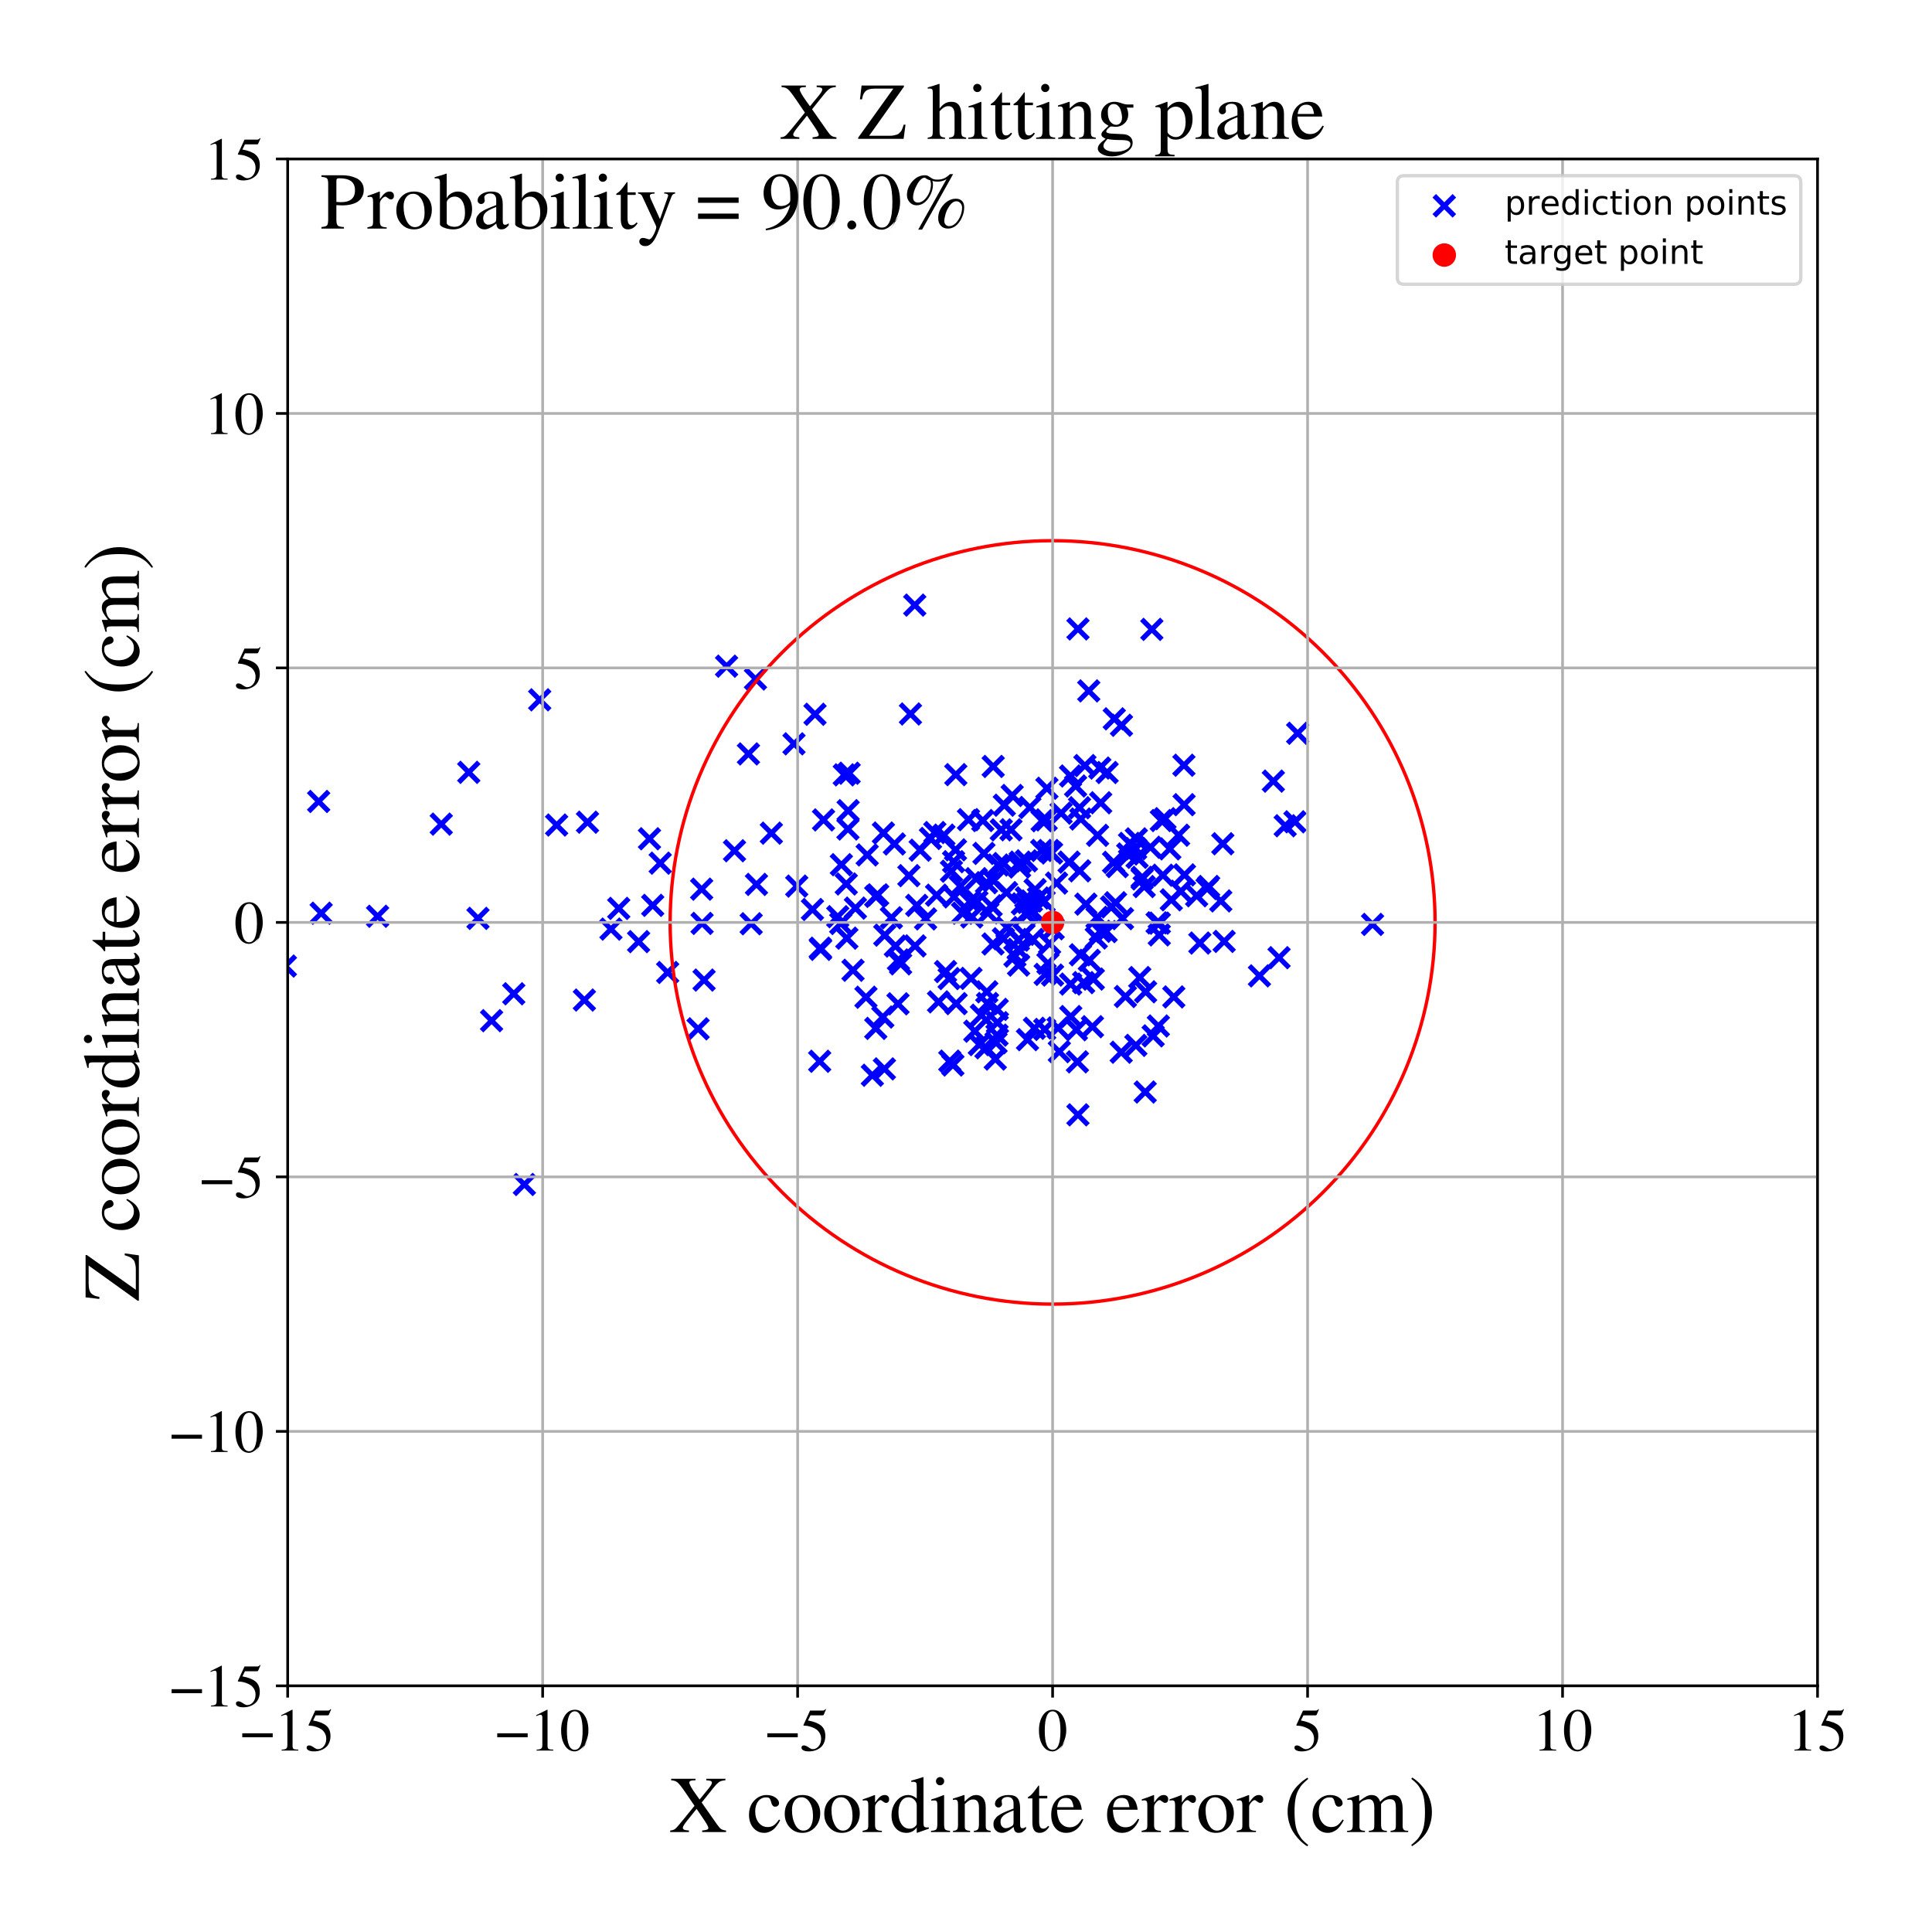 <?xml version="1.0" encoding="utf-8" standalone="no"?>
<!DOCTYPE svg PUBLIC "-//W3C//DTD SVG 1.1//EN"
  "http://www.w3.org/Graphics/SVG/1.1/DTD/svg11.dtd">
<!-- Created with matplotlib (https://matplotlib.org/) -->
<svg height="576pt" version="1.1" viewBox="0 0 576 576" width="576pt" xmlns="http://www.w3.org/2000/svg" xmlns:xlink="http://www.w3.org/1999/xlink">
 <defs>
  <style type="text/css">
*{stroke-linecap:butt;stroke-linejoin:round;}
  </style>
 </defs>
 <g id="figure_1">
  <g id="patch_1">
   <path d="M 0 576 
L 576 576 
L 576 0 
L 0 0 
z
" style="fill:#ffffff;"/>
  </g>
  <g id="axes_1">
   <g id="patch_2">
    <path d="M 85.766 502.609 
L 541.875 502.609 
L 541.875 47.391 
L 85.766 47.391 
z
" style="fill:#ffffff;"/>
   </g>
   <g id="PathCollection_1">
    <defs>
     <path d="M -3 3 
L 3 -3 
M -3 -3 
L 3 3 
" id="m926ceb343d" style="stroke:#0000ff;stroke-width:1.5;"/>
    </defs>
    <g clip-path="url(#p741ae7e887)">
     <use style="fill:#0000ff;stroke:#0000ff;stroke-width:1.5;" x="334.354" xlink:href="#m926ceb343d" y="216.228"/>
     <use style="fill:#0000ff;stroke:#0000ff;stroke-width:1.5;" x="312.432" xlink:href="#m926ceb343d" y="287.215"/>
     <use style="fill:#0000ff;stroke:#0000ff;stroke-width:1.5;" x="253.158" xlink:href="#m926ceb343d" y="230.523"/>
     <use style="fill:#0000ff;stroke:#0000ff;stroke-width:1.5;" x="252.477" xlink:href="#m926ceb343d" y="279.698"/>
     <use style="fill:#0000ff;stroke:#0000ff;stroke-width:1.5;" x="284.305" xlink:href="#m926ceb343d" y="256.904"/>
     <use style="fill:#0000ff;stroke:#0000ff;stroke-width:1.5;" x="293.946" xlink:href="#m926ceb343d" y="312.387"/>
     <use style="fill:#0000ff;stroke:#0000ff;stroke-width:1.5;" x="349.206" xlink:href="#m926ceb343d" y="268.268"/>
     <use style="fill:#0000ff;stroke:#0000ff;stroke-width:1.5;" x="322.115" xlink:href="#m926ceb343d" y="284.652"/>
     <use style="fill:#0000ff;stroke:#0000ff;stroke-width:1.5;" x="363.957" xlink:href="#m926ceb343d" y="268.595"/>
     <use style="fill:#0000ff;stroke:#0000ff;stroke-width:1.5;" x="286.972" xlink:href="#m926ceb343d" y="272.258"/>
     <use style="fill:#0000ff;stroke:#0000ff;stroke-width:1.5;" x="383.166" xlink:href="#m926ceb343d" y="246.187"/>
     <use style="fill:#0000ff;stroke:#0000ff;stroke-width:1.5;" x="319.208" xlink:href="#m926ceb343d" y="293.391"/>
     <use style="fill:#0000ff;stroke:#0000ff;stroke-width:1.5;" x="209.314" xlink:href="#m926ceb343d" y="275.3"/>
     <use style="fill:#0000ff;stroke:#0000ff;stroke-width:1.5;" x="306.807" xlink:href="#m926ceb343d" y="271.345"/>
     <use style="fill:#0000ff;stroke:#0000ff;stroke-width:1.5;" x="291.978" xlink:href="#m926ceb343d" y="311.436"/>
     <use style="fill:#0000ff;stroke:#0000ff;stroke-width:1.5;" x="331.393" xlink:href="#m926ceb343d" y="270.366"/>
     <use style="fill:#0000ff;stroke:#0000ff;stroke-width:1.5;" x="340.54" xlink:href="#m926ceb343d" y="261.572"/>
     <use style="fill:#0000ff;stroke:#0000ff;stroke-width:1.5;" x="345.623" xlink:href="#m926ceb343d" y="278.726"/>
     <use style="fill:#0000ff;stroke:#0000ff;stroke-width:1.5;" x="289.721" xlink:href="#m926ceb343d" y="273.385"/>
     <use style="fill:#0000ff;stroke:#0000ff;stroke-width:1.5;" x="315.826" xlink:href="#m926ceb343d" y="313.54"/>
     <use style="fill:#0000ff;stroke:#0000ff;stroke-width:1.5;" x="303.674" xlink:href="#m926ceb343d" y="287.737"/>
     <use style="fill:#0000ff;stroke:#0000ff;stroke-width:1.5;" x="209.189" xlink:href="#m926ceb343d" y="265.091"/>
     <use style="fill:#0000ff;stroke:#0000ff;stroke-width:1.5;" x="309.614" xlink:href="#m926ceb343d" y="267.736"/>
     <use style="fill:#0000ff;stroke:#0000ff;stroke-width:1.5;" x="229.97" xlink:href="#m926ceb343d" y="248.392"/>
     <use style="fill:#0000ff;stroke:#0000ff;stroke-width:1.5;" x="263.675" xlink:href="#m926ceb343d" y="318.673"/>
     <use style="fill:#0000ff;stroke:#0000ff;stroke-width:1.5;" x="281.904" xlink:href="#m926ceb343d" y="289.653"/>
     <use style="fill:#0000ff;stroke:#0000ff;stroke-width:1.5;" x="305.3" xlink:href="#m926ceb343d" y="278.544"/>
     <use style="fill:#0000ff;stroke:#0000ff;stroke-width:1.5;" x="386.065" xlink:href="#m926ceb343d" y="245.01"/>
     <use style="fill:#0000ff;stroke:#0000ff;stroke-width:1.5;" x="294.199" xlink:href="#m926ceb343d" y="295.691"/>
     <use style="fill:#0000ff;stroke:#0000ff;stroke-width:1.5;" x="306.337" xlink:href="#m926ceb343d" y="309.955"/>
     <use style="fill:#0000ff;stroke:#0000ff;stroke-width:1.5;" x="339.798" xlink:href="#m926ceb343d" y="291.445"/>
     <use style="fill:#0000ff;stroke:#0000ff;stroke-width:1.5;" x="294.526" xlink:href="#m926ceb343d" y="272.158"/>
     <use style="fill:#0000ff;stroke:#0000ff;stroke-width:1.5;" x="139.757" xlink:href="#m926ceb343d" y="230.26"/>
     <use style="fill:#0000ff;stroke:#0000ff;stroke-width:1.5;" x="346.229" xlink:href="#m926ceb343d" y="244.638"/>
     <use style="fill:#0000ff;stroke:#0000ff;stroke-width:1.5;" x="112.58" xlink:href="#m926ceb343d" y="273.175"/>
     <use style="fill:#0000ff;stroke:#0000ff;stroke-width:1.5;" x="301.766" xlink:href="#m926ceb343d" y="237.158"/>
     <use style="fill:#0000ff;stroke:#0000ff;stroke-width:1.5;" x="346.705" xlink:href="#m926ceb343d" y="260.933"/>
     <use style="fill:#0000ff;stroke:#0000ff;stroke-width:1.5;" x="182.148" xlink:href="#m926ceb343d" y="277"/>
     <use style="fill:#0000ff;stroke:#0000ff;stroke-width:1.5;" x="85.081" xlink:href="#m926ceb343d" y="288.018"/>
     <use style="fill:#0000ff;stroke:#0000ff;stroke-width:1.5;" x="344.973" xlink:href="#m926ceb343d" y="275.138"/>
     <use style="fill:#0000ff;stroke:#0000ff;stroke-width:1.5;" x="357.715" xlink:href="#m926ceb343d" y="281.159"/>
     <use style="fill:#0000ff;stroke:#0000ff;stroke-width:1.5;" x="291.255" xlink:href="#m926ceb343d" y="268.811"/>
     <use style="fill:#0000ff;stroke:#0000ff;stroke-width:1.5;" x="142.505" xlink:href="#m926ceb343d" y="273.8"/>
     <use style="fill:#0000ff;stroke:#0000ff;stroke-width:1.5;" x="284.862" xlink:href="#m926ceb343d" y="253.371"/>
     <use style="fill:#0000ff;stroke:#0000ff;stroke-width:1.5;" x="304.164" xlink:href="#m926ceb343d" y="257.029"/>
     <use style="fill:#0000ff;stroke:#0000ff;stroke-width:1.5;" x="338.572" xlink:href="#m926ceb343d" y="253.016"/>
     <use style="fill:#0000ff;stroke:#0000ff;stroke-width:1.5;" x="321.382" xlink:href="#m926ceb343d" y="187.51"/>
     <use style="fill:#0000ff;stroke:#0000ff;stroke-width:1.5;" x="319.17" xlink:href="#m926ceb343d" y="231.353"/>
     <use style="fill:#0000ff;stroke:#0000ff;stroke-width:1.5;" x="223.957" xlink:href="#m926ceb343d" y="275.404"/>
     <use style="fill:#0000ff;stroke:#0000ff;stroke-width:1.5;" x="289.185" xlink:href="#m926ceb343d" y="268.819"/>
     <use style="fill:#0000ff;stroke:#0000ff;stroke-width:1.5;" x="303.971" xlink:href="#m926ceb343d" y="258.49"/>
     <use style="fill:#0000ff;stroke:#0000ff;stroke-width:1.5;" x="353.017" xlink:href="#m926ceb343d" y="239.904"/>
     <use style="fill:#0000ff;stroke:#0000ff;stroke-width:1.5;" x="284.961" xlink:href="#m926ceb343d" y="230.945"/>
     <use style="fill:#0000ff;stroke:#0000ff;stroke-width:1.5;" x="283.66" xlink:href="#m926ceb343d" y="259.741"/>
     <use style="fill:#0000ff;stroke:#0000ff;stroke-width:1.5;" x="260.081" xlink:href="#m926ceb343d" y="320.571"/>
     <use style="fill:#0000ff;stroke:#0000ff;stroke-width:1.5;" x="297.569" xlink:href="#m926ceb343d" y="257.899"/>
     <use style="fill:#0000ff;stroke:#0000ff;stroke-width:1.5;" x="258.168" xlink:href="#m926ceb343d" y="297.312"/>
     <use style="fill:#0000ff;stroke:#0000ff;stroke-width:1.5;" x="291.052" xlink:href="#m926ceb343d" y="261.966"/>
     <use style="fill:#0000ff;stroke:#0000ff;stroke-width:1.5;" x="131.558" xlink:href="#m926ceb343d" y="245.703"/>
     <use style="fill:#0000ff;stroke:#0000ff;stroke-width:1.5;" x="209.917" xlink:href="#m926ceb343d" y="292.195"/>
     <use style="fill:#0000ff;stroke:#0000ff;stroke-width:1.5;" x="306.443" xlink:href="#m926ceb343d" y="269.046"/>
     <use style="fill:#0000ff;stroke:#0000ff;stroke-width:1.5;" x="323.446" xlink:href="#m926ceb343d" y="228.244"/>
     <use style="fill:#0000ff;stroke:#0000ff;stroke-width:1.5;" x="299.151" xlink:href="#m926ceb343d" y="279.878"/>
     <use style="fill:#0000ff;stroke:#0000ff;stroke-width:1.5;" x="311.473" xlink:href="#m926ceb343d" y="306.909"/>
     <use style="fill:#0000ff;stroke:#0000ff;stroke-width:1.5;" x="263.779" xlink:href="#m926ceb343d" y="278.8"/>
     <use style="fill:#0000ff;stroke:#0000ff;stroke-width:1.5;" x="313.517" xlink:href="#m926ceb343d" y="254.311"/>
     <use style="fill:#0000ff;stroke:#0000ff;stroke-width:1.5;" x="293.347" xlink:href="#m926ceb343d" y="254.432"/>
     <use style="fill:#0000ff;stroke:#0000ff;stroke-width:1.5;" x="156.34" xlink:href="#m926ceb343d" y="353.139"/>
     <use style="fill:#0000ff;stroke:#0000ff;stroke-width:1.5;" x="327.122" xlink:href="#m926ceb343d" y="273.494"/>
     <use style="fill:#0000ff;stroke:#0000ff;stroke-width:1.5;" x="381.336" xlink:href="#m926ceb343d" y="285.522"/>
     <use style="fill:#0000ff;stroke:#0000ff;stroke-width:1.5;" x="249.767" xlink:href="#m926ceb343d" y="273.298"/>
     <use style="fill:#0000ff;stroke:#0000ff;stroke-width:1.5;" x="275.951" xlink:href="#m926ceb343d" y="273.958"/>
     <use style="fill:#0000ff;stroke:#0000ff;stroke-width:1.5;" x="332.203" xlink:href="#m926ceb343d" y="214.314"/>
     <use style="fill:#0000ff;stroke:#0000ff;stroke-width:1.5;" x="294.42" xlink:href="#m926ceb343d" y="299.178"/>
     <use style="fill:#0000ff;stroke:#0000ff;stroke-width:1.5;" x="340.523" xlink:href="#m926ceb343d" y="262.042"/>
     <use style="fill:#0000ff;stroke:#0000ff;stroke-width:1.5;" x="307.502" xlink:href="#m926ceb343d" y="268.615"/>
     <use style="fill:#0000ff;stroke:#0000ff;stroke-width:1.5;" x="284.44" xlink:href="#m926ceb343d" y="267.399"/>
     <use style="fill:#0000ff;stroke:#0000ff;stroke-width:1.5;" x="95.006" xlink:href="#m926ceb343d" y="238.945"/>
     <use style="fill:#0000ff;stroke:#0000ff;stroke-width:1.5;" x="347.321" xlink:href="#m926ceb343d" y="244.072"/>
     <use style="fill:#0000ff;stroke:#0000ff;stroke-width:1.5;" x="95.753" xlink:href="#m926ceb343d" y="272.258"/>
     <use style="fill:#0000ff;stroke:#0000ff;stroke-width:1.5;" x="332.579" xlink:href="#m926ceb343d" y="269.143"/>
     <use style="fill:#0000ff;stroke:#0000ff;stroke-width:1.5;" x="272.801" xlink:href="#m926ceb343d" y="282.013"/>
     <use style="fill:#0000ff;stroke:#0000ff;stroke-width:1.5;" x="339.004" xlink:href="#m926ceb343d" y="255.601"/>
     <use style="fill:#0000ff;stroke:#0000ff;stroke-width:1.5;" x="301.41" xlink:href="#m926ceb343d" y="247.384"/>
     <use style="fill:#0000ff;stroke:#0000ff;stroke-width:1.5;" x="288.744" xlink:href="#m926ceb343d" y="244.366"/>
     <use style="fill:#0000ff;stroke:#0000ff;stroke-width:1.5;" x="360.34" xlink:href="#m926ceb343d" y="264.287"/>
     <use style="fill:#0000ff;stroke:#0000ff;stroke-width:1.5;" x="328.045" xlink:href="#m926ceb343d" y="277.656"/>
     <use style="fill:#0000ff;stroke:#0000ff;stroke-width:1.5;" x="341.545" xlink:href="#m926ceb343d" y="295.694"/>
     <use style="fill:#0000ff;stroke:#0000ff;stroke-width:1.5;" x="321.22" xlink:href="#m926ceb343d" y="316.575"/>
     <use style="fill:#0000ff;stroke:#0000ff;stroke-width:1.5;" x="318.732" xlink:href="#m926ceb343d" y="257.03"/>
     <use style="fill:#0000ff;stroke:#0000ff;stroke-width:1.5;" x="244.372" xlink:href="#m926ceb343d" y="316.407"/>
     <use style="fill:#0000ff;stroke:#0000ff;stroke-width:1.5;" x="252.805" xlink:href="#m926ceb343d" y="247.155"/>
     <use style="fill:#0000ff;stroke:#0000ff;stroke-width:1.5;" x="292.593" xlink:href="#m926ceb343d" y="302.669"/>
     <use style="fill:#0000ff;stroke:#0000ff;stroke-width:1.5;" x="319.237" xlink:href="#m926ceb343d" y="303.071"/>
     <use style="fill:#0000ff;stroke:#0000ff;stroke-width:1.5;" x="341.427" xlink:href="#m926ceb343d" y="325.574"/>
     <use style="fill:#0000ff;stroke:#0000ff;stroke-width:1.5;" x="265.748" xlink:href="#m926ceb343d" y="273.627"/>
     <use style="fill:#0000ff;stroke:#0000ff;stroke-width:1.5;" x="296.236" xlink:href="#m926ceb343d" y="262.607"/>
     <use style="fill:#0000ff;stroke:#0000ff;stroke-width:1.5;" x="153.17" xlink:href="#m926ceb343d" y="296.28"/>
     <use style="fill:#0000ff;stroke:#0000ff;stroke-width:1.5;" x="343.793" xlink:href="#m926ceb343d" y="308.832"/>
     <use style="fill:#0000ff;stroke:#0000ff;stroke-width:1.5;" x="251.707" xlink:href="#m926ceb343d" y="231.01"/>
     <use style="fill:#0000ff;stroke:#0000ff;stroke-width:1.5;" x="327.104" xlink:href="#m926ceb343d" y="273.634"/>
     <use style="fill:#0000ff;stroke:#0000ff;stroke-width:1.5;" x="356.767" xlink:href="#m926ceb343d" y="267.056"/>
     <use style="fill:#0000ff;stroke:#0000ff;stroke-width:1.5;" x="308.407" xlink:href="#m926ceb343d" y="306.569"/>
     <use style="fill:#0000ff;stroke:#0000ff;stroke-width:1.5;" x="296.111" xlink:href="#m926ceb343d" y="228.504"/>
     <use style="fill:#0000ff;stroke:#0000ff;stroke-width:1.5;" x="342.981" xlink:href="#m926ceb343d" y="252.598"/>
     <use style="fill:#0000ff;stroke:#0000ff;stroke-width:1.5;" x="323.07" xlink:href="#m926ceb343d" y="292.957"/>
     <use style="fill:#0000ff;stroke:#0000ff;stroke-width:1.5;" x="336.758" xlink:href="#m926ceb343d" y="251.452"/>
     <use style="fill:#0000ff;stroke:#0000ff;stroke-width:1.5;" x="54.174" xlink:href="#m926ceb343d" y="276.306"/>
     <use style="fill:#0000ff;stroke:#0000ff;stroke-width:1.5;" x="236.717" xlink:href="#m926ceb343d" y="221.763"/>
     <use style="fill:#0000ff;stroke:#0000ff;stroke-width:1.5;" x="335.526" xlink:href="#m926ceb343d" y="297.099"/>
     <use style="fill:#0000ff;stroke:#0000ff;stroke-width:1.5;" x="311.601" xlink:href="#m926ceb343d" y="290.498"/>
     <use style="fill:#0000ff;stroke:#0000ff;stroke-width:1.5;" x="274.341" xlink:href="#m926ceb343d" y="253.472"/>
     <use style="fill:#0000ff;stroke:#0000ff;stroke-width:1.5;" x="28.043" xlink:href="#m926ceb343d" y="313.314"/>
     <use style="fill:#0000ff;stroke:#0000ff;stroke-width:1.5;" x="312.914" xlink:href="#m926ceb343d" y="281.331"/>
     <use style="fill:#0000ff;stroke:#0000ff;stroke-width:1.5;" x="286.292" xlink:href="#m926ceb343d" y="264.221"/>
     <use style="fill:#0000ff;stroke:#0000ff;stroke-width:1.5;" x="296.953" xlink:href="#m926ceb343d" y="310.876"/>
     <use style="fill:#0000ff;stroke:#0000ff;stroke-width:1.5;" x="386.884" xlink:href="#m926ceb343d" y="218.611"/>
     <use style="fill:#0000ff;stroke:#0000ff;stroke-width:1.5;" x="252.86" xlink:href="#m926ceb343d" y="241.687"/>
     <use style="fill:#0000ff;stroke:#0000ff;stroke-width:1.5;" x="343.406" xlink:href="#m926ceb343d" y="187.642"/>
     <use style="fill:#0000ff;stroke:#0000ff;stroke-width:1.5;" x="320.677" xlink:href="#m926ceb343d" y="234.342"/>
     <use style="fill:#0000ff;stroke:#0000ff;stroke-width:1.5;" x="267.725" xlink:href="#m926ceb343d" y="299.274"/>
     <use style="fill:#0000ff;stroke:#0000ff;stroke-width:1.5;" x="327.228" xlink:href="#m926ceb343d" y="249.043"/>
     <use style="fill:#0000ff;stroke:#0000ff;stroke-width:1.5;" x="261.083" xlink:href="#m926ceb343d" y="267.235"/>
     <use style="fill:#0000ff;stroke:#0000ff;stroke-width:1.5;" x="242.984" xlink:href="#m926ceb343d" y="212.951"/>
     <use style="fill:#0000ff;stroke:#0000ff;stroke-width:1.5;" x="272.721" xlink:href="#m926ceb343d" y="180.403"/>
     <use style="fill:#0000ff;stroke:#0000ff;stroke-width:1.5;" x="333.081" xlink:href="#m926ceb343d" y="258.365"/>
     <use style="fill:#0000ff;stroke:#0000ff;stroke-width:1.5;" x="190.395" xlink:href="#m926ceb343d" y="280.73"/>
     <use style="fill:#0000ff;stroke:#0000ff;stroke-width:1.5;" x="283.166" xlink:href="#m926ceb343d" y="316.361"/>
     <use style="fill:#0000ff;stroke:#0000ff;stroke-width:1.5;" x="352.04" xlink:href="#m926ceb343d" y="265.732"/>
     <use style="fill:#0000ff;stroke:#0000ff;stroke-width:1.5;" x="244.56" xlink:href="#m926ceb343d" y="282.693"/>
     <use style="fill:#0000ff;stroke:#0000ff;stroke-width:1.5;" x="273.315" xlink:href="#m926ceb343d" y="269.925"/>
     <use style="fill:#0000ff;stroke:#0000ff;stroke-width:1.5;" x="68.595" xlink:href="#m926ceb343d" y="245.989"/>
     <use style="fill:#0000ff;stroke:#0000ff;stroke-width:1.5;" x="300.078" xlink:href="#m926ceb343d" y="266.119"/>
     <use style="fill:#0000ff;stroke:#0000ff;stroke-width:1.5;" x="223.136" xlink:href="#m926ceb343d" y="224.767"/>
     <use style="fill:#0000ff;stroke:#0000ff;stroke-width:1.5;" x="261.666" xlink:href="#m926ceb343d" y="266.788"/>
     <use style="fill:#0000ff;stroke:#0000ff;stroke-width:1.5;" x="194.601" xlink:href="#m926ceb343d" y="269.92"/>
     <use style="fill:#0000ff;stroke:#0000ff;stroke-width:1.5;" x="329.776" xlink:href="#m926ceb343d" y="277.742"/>
     <use style="fill:#0000ff;stroke:#0000ff;stroke-width:1.5;" x="294.106" xlink:href="#m926ceb343d" y="263.165"/>
     <use style="fill:#0000ff;stroke:#0000ff;stroke-width:1.5;" x="271.438" xlink:href="#m926ceb343d" y="212.861"/>
     <use style="fill:#0000ff;stroke:#0000ff;stroke-width:1.5;" x="245.526" xlink:href="#m926ceb343d" y="244.446"/>
     <use style="fill:#0000ff;stroke:#0000ff;stroke-width:1.5;" x="263.203" xlink:href="#m926ceb343d" y="303.213"/>
     <use style="fill:#0000ff;stroke:#0000ff;stroke-width:1.5;" x="270.973" xlink:href="#m926ceb343d" y="261.062"/>
     <use style="fill:#0000ff;stroke:#0000ff;stroke-width:1.5;" x="345.349" xlink:href="#m926ceb343d" y="305.889"/>
     <use style="fill:#0000ff;stroke:#0000ff;stroke-width:1.5;" x="313.808" xlink:href="#m926ceb343d" y="290.703"/>
     <use style="fill:#0000ff;stroke:#0000ff;stroke-width:1.5;" x="225.529" xlink:href="#m926ceb343d" y="263.675"/>
     <use style="fill:#0000ff;stroke:#0000ff;stroke-width:1.5;" x="216.619" xlink:href="#m926ceb343d" y="198.612"/>
     <use style="fill:#0000ff;stroke:#0000ff;stroke-width:1.5;" x="326.841" xlink:href="#m926ceb343d" y="279.643"/>
     <use style="fill:#0000ff;stroke:#0000ff;stroke-width:1.5;" x="302.59" xlink:href="#m926ceb343d" y="285.054"/>
     <use style="fill:#0000ff;stroke:#0000ff;stroke-width:1.5;" x="338.641" xlink:href="#m926ceb343d" y="311.662"/>
     <use style="fill:#0000ff;stroke:#0000ff;stroke-width:1.5;" x="208.127" xlink:href="#m926ceb343d" y="306.724"/>
     <use style="fill:#0000ff;stroke:#0000ff;stroke-width:1.5;" x="313.986" xlink:href="#m926ceb343d" y="276.895"/>
     <use style="fill:#0000ff;stroke:#0000ff;stroke-width:1.5;" x="175.158" xlink:href="#m926ceb343d" y="245.124"/>
     <use style="fill:#0000ff;stroke:#0000ff;stroke-width:1.5;" x="295.492" xlink:href="#m926ceb343d" y="270.038"/>
     <use style="fill:#0000ff;stroke:#0000ff;stroke-width:1.5;" x="199.056" xlink:href="#m926ceb343d" y="289.927"/>
     <use style="fill:#0000ff;stroke:#0000ff;stroke-width:1.5;" x="311.311" xlink:href="#m926ceb343d" y="268.728"/>
     <use style="fill:#0000ff;stroke:#0000ff;stroke-width:1.5;" x="349.952" xlink:href="#m926ceb343d" y="297.219"/>
     <use style="fill:#0000ff;stroke:#0000ff;stroke-width:1.5;" x="314.998" xlink:href="#m926ceb343d" y="263.271"/>
     <use style="fill:#0000ff;stroke:#0000ff;stroke-width:1.5;" x="375.485" xlink:href="#m926ceb343d" y="290.94"/>
     <use style="fill:#0000ff;stroke:#0000ff;stroke-width:1.5;" x="237.54" xlink:href="#m926ceb343d" y="264.177"/>
     <use style="fill:#0000ff;stroke:#0000ff;stroke-width:1.5;" x="184.472" xlink:href="#m926ceb343d" y="270.822"/>
     <use style="fill:#0000ff;stroke:#0000ff;stroke-width:1.5;" x="278.71" xlink:href="#m926ceb343d" y="248.211"/>
     <use style="fill:#0000ff;stroke:#0000ff;stroke-width:1.5;" x="284.09" xlink:href="#m926ceb343d" y="317.521"/>
     <use style="fill:#0000ff;stroke:#0000ff;stroke-width:1.5;" x="146.559" xlink:href="#m926ceb343d" y="304.3"/>
     <use style="fill:#0000ff;stroke:#0000ff;stroke-width:1.5;" x="359.874" xlink:href="#m926ceb343d" y="264.916"/>
     <use style="fill:#0000ff;stroke:#0000ff;stroke-width:1.5;" x="285.06" xlink:href="#m926ceb343d" y="299.211"/>
     <use style="fill:#0000ff;stroke:#0000ff;stroke-width:1.5;" x="261.102" xlink:href="#m926ceb343d" y="306.599"/>
     <use style="fill:#0000ff;stroke:#0000ff;stroke-width:1.5;" x="330.069" xlink:href="#m926ceb343d" y="230.312"/>
     <use style="fill:#0000ff;stroke:#0000ff;stroke-width:1.5;" x="321.906" xlink:href="#m926ceb343d" y="259.626"/>
     <use style="fill:#0000ff;stroke:#0000ff;stroke-width:1.5;" x="296.725" xlink:href="#m926ceb343d" y="315.74"/>
     <use style="fill:#0000ff;stroke:#0000ff;stroke-width:1.5;" x="379.632" xlink:href="#m926ceb343d" y="232.88"/>
     <use style="fill:#0000ff;stroke:#0000ff;stroke-width:1.5;" x="277.403" xlink:href="#m926ceb343d" y="249.976"/>
     <use style="fill:#0000ff;stroke:#0000ff;stroke-width:1.5;" x="307.025" xlink:href="#m926ceb343d" y="240.739"/>
     <use style="fill:#0000ff;stroke:#0000ff;stroke-width:1.5;" x="307.552" xlink:href="#m926ceb343d" y="271.278"/>
     <use style="fill:#0000ff;stroke:#0000ff;stroke-width:1.5;" x="409.208" xlink:href="#m926ceb343d" y="275.603"/>
     <use style="fill:#0000ff;stroke:#0000ff;stroke-width:1.5;" x="341.127" xlink:href="#m926ceb343d" y="264.316"/>
     <use style="fill:#0000ff;stroke:#0000ff;stroke-width:1.5;" x="336.217" xlink:href="#m926ceb343d" y="254.603"/>
     <use style="fill:#0000ff;stroke:#0000ff;stroke-width:1.5;" x="279.231" xlink:href="#m926ceb343d" y="266.887"/>
     <use style="fill:#0000ff;stroke:#0000ff;stroke-width:1.5;" x="193.632" xlink:href="#m926ceb343d" y="250.065"/>
     <use style="fill:#0000ff;stroke:#0000ff;stroke-width:1.5;" x="316.351" xlink:href="#m926ceb343d" y="242.429"/>
     <use style="fill:#0000ff;stroke:#0000ff;stroke-width:1.5;" x="303.556" xlink:href="#m926ceb343d" y="283.03"/>
     <use style="fill:#0000ff;stroke:#0000ff;stroke-width:1.5;" x="254.315" xlink:href="#m926ceb343d" y="289.272"/>
     <use style="fill:#0000ff;stroke:#0000ff;stroke-width:1.5;" x="352.964" xlink:href="#m926ceb343d" y="228.143"/>
     <use style="fill:#0000ff;stroke:#0000ff;stroke-width:1.5;" x="321.367" xlink:href="#m926ceb343d" y="332.372"/>
     <use style="fill:#0000ff;stroke:#0000ff;stroke-width:1.5;" x="321.845" xlink:href="#m926ceb343d" y="240.814"/>
     <use style="fill:#0000ff;stroke:#0000ff;stroke-width:1.5;" x="348.767" xlink:href="#m926ceb343d" y="253.076"/>
     <use style="fill:#0000ff;stroke:#0000ff;stroke-width:1.5;" x="255.025" xlink:href="#m926ceb343d" y="270.743"/>
     <use style="fill:#0000ff;stroke:#0000ff;stroke-width:1.5;" x="320.913" xlink:href="#m926ceb343d" y="306.998"/>
     <use style="fill:#0000ff;stroke:#0000ff;stroke-width:1.5;" x="306.009" xlink:href="#m926ceb343d" y="256.641"/>
     <use style="fill:#0000ff;stroke:#0000ff;stroke-width:1.5;" x="312.116" xlink:href="#m926ceb343d" y="235.011"/>
     <use style="fill:#0000ff;stroke:#0000ff;stroke-width:1.5;" x="165.948" xlink:href="#m926ceb343d" y="245.969"/>
     <use style="fill:#0000ff;stroke:#0000ff;stroke-width:1.5;" x="244.659" xlink:href="#m926ceb343d" y="283.037"/>
     <use style="fill:#0000ff;stroke:#0000ff;stroke-width:1.5;" x="353.136" xlink:href="#m926ceb343d" y="260.829"/>
     <use style="fill:#0000ff;stroke:#0000ff;stroke-width:1.5;" x="351.38" xlink:href="#m926ceb343d" y="249.011"/>
     <use style="fill:#0000ff;stroke:#0000ff;stroke-width:1.5;" x="310.57" xlink:href="#m926ceb343d" y="253.548"/>
     <use style="fill:#0000ff;stroke:#0000ff;stroke-width:1.5;" x="289.488" xlink:href="#m926ceb343d" y="291.697"/>
     <use style="fill:#0000ff;stroke:#0000ff;stroke-width:1.5;" x="290.622" xlink:href="#m926ceb343d" y="307.438"/>
     <use style="fill:#0000ff;stroke:#0000ff;stroke-width:1.5;" x="332.003" xlink:href="#m926ceb343d" y="257.095"/>
     <use style="fill:#0000ff;stroke:#0000ff;stroke-width:1.5;" x="174.229" xlink:href="#m926ceb343d" y="298.152"/>
     <use style="fill:#0000ff;stroke:#0000ff;stroke-width:1.5;" x="307.962" xlink:href="#m926ceb343d" y="280.084"/>
     <use style="fill:#0000ff;stroke:#0000ff;stroke-width:1.5;" x="300.217" xlink:href="#m926ceb343d" y="276.535"/>
     <use style="fill:#0000ff;stroke:#0000ff;stroke-width:1.5;" x="279.809" xlink:href="#m926ceb343d" y="298.691"/>
     <use style="fill:#0000ff;stroke:#0000ff;stroke-width:1.5;" x="250.842" xlink:href="#m926ceb343d" y="257.791"/>
     <use style="fill:#0000ff;stroke:#0000ff;stroke-width:1.5;" x="315.451" xlink:href="#m926ceb343d" y="306.469"/>
     <use style="fill:#0000ff;stroke:#0000ff;stroke-width:1.5;" x="281.419" xlink:href="#m926ceb343d" y="248.984"/>
     <use style="fill:#0000ff;stroke:#0000ff;stroke-width:1.5;" x="218.986" xlink:href="#m926ceb343d" y="253.64"/>
     <use style="fill:#0000ff;stroke:#0000ff;stroke-width:1.5;" x="328.154" xlink:href="#m926ceb343d" y="239.332"/>
     <use style="fill:#0000ff;stroke:#0000ff;stroke-width:1.5;" x="322.222" xlink:href="#m926ceb343d" y="244.179"/>
     <use style="fill:#0000ff;stroke:#0000ff;stroke-width:1.5;" x="258.545" xlink:href="#m926ceb343d" y="254.887"/>
     <use style="fill:#0000ff;stroke:#0000ff;stroke-width:1.5;" x="297.304" xlink:href="#m926ceb343d" y="300.937"/>
     <use style="fill:#0000ff;stroke:#0000ff;stroke-width:1.5;" x="78.45" xlink:href="#m926ceb343d" y="268.271"/>
     <use style="fill:#0000ff;stroke:#0000ff;stroke-width:1.5;" x="298.519" xlink:href="#m926ceb343d" y="247.406"/>
     <use style="fill:#0000ff;stroke:#0000ff;stroke-width:1.5;" x="299.277" xlink:href="#m926ceb343d" y="257.452"/>
     <use style="fill:#0000ff;stroke:#0000ff;stroke-width:1.5;" x="242.221" xlink:href="#m926ceb343d" y="271.156"/>
     <use style="fill:#0000ff;stroke:#0000ff;stroke-width:1.5;" x="311.897" xlink:href="#m926ceb343d" y="244.427"/>
     <use style="fill:#0000ff;stroke:#0000ff;stroke-width:1.5;" x="327.888" xlink:href="#m926ceb343d" y="228.987"/>
     <use style="fill:#0000ff;stroke:#0000ff;stroke-width:1.5;" x="325.957" xlink:href="#m926ceb343d" y="291.904"/>
     <use style="fill:#0000ff;stroke:#0000ff;stroke-width:1.5;" x="323.743" xlink:href="#m926ceb343d" y="269.553"/>
     <use style="fill:#0000ff;stroke:#0000ff;stroke-width:1.5;" x="312.645" xlink:href="#m926ceb343d" y="253.567"/>
     <use style="fill:#0000ff;stroke:#0000ff;stroke-width:1.5;" x="364.563" xlink:href="#m926ceb343d" y="251.553"/>
     <use style="fill:#0000ff;stroke:#0000ff;stroke-width:1.5;" x="338.785" xlink:href="#m926ceb343d" y="250.095"/>
     <use style="fill:#0000ff;stroke:#0000ff;stroke-width:1.5;" x="297.368" xlink:href="#m926ceb343d" y="304.89"/>
     <use style="fill:#0000ff;stroke:#0000ff;stroke-width:1.5;" x="293.012" xlink:href="#m926ceb343d" y="244.637"/>
     <use style="fill:#0000ff;stroke:#0000ff;stroke-width:1.5;" x="266.943" xlink:href="#m926ceb343d" y="282.052"/>
     <use style="fill:#0000ff;stroke:#0000ff;stroke-width:1.5;" x="345.64" xlink:href="#m926ceb343d" y="275.222"/>
     <use style="fill:#0000ff;stroke:#0000ff;stroke-width:1.5;" x="324.765" xlink:href="#m926ceb343d" y="286.308"/>
     <use style="fill:#0000ff;stroke:#0000ff;stroke-width:1.5;" x="324.598" xlink:href="#m926ceb343d" y="205.978"/>
     <use style="fill:#0000ff;stroke:#0000ff;stroke-width:1.5;" x="305.843" xlink:href="#m926ceb343d" y="272.434"/>
     <use style="fill:#0000ff;stroke:#0000ff;stroke-width:1.5;" x="299.421" xlink:href="#m926ceb343d" y="240.059"/>
     <use style="fill:#0000ff;stroke:#0000ff;stroke-width:1.5;" x="282.976" xlink:href="#m926ceb343d" y="291.748"/>
     <use style="fill:#0000ff;stroke:#0000ff;stroke-width:1.5;" x="225.235" xlink:href="#m926ceb343d" y="202.43"/>
     <use style="fill:#0000ff;stroke:#0000ff;stroke-width:1.5;" x="325.706" xlink:href="#m926ceb343d" y="306.096"/>
     <use style="fill:#0000ff;stroke:#0000ff;stroke-width:1.5;" x="263.377" xlink:href="#m926ceb343d" y="248.352"/>
     <use style="fill:#0000ff;stroke:#0000ff;stroke-width:1.5;" x="267.866" xlink:href="#m926ceb343d" y="286.191"/>
     <use style="fill:#0000ff;stroke:#0000ff;stroke-width:1.5;" x="268.503" xlink:href="#m926ceb343d" y="287.361"/>
     <use style="fill:#0000ff;stroke:#0000ff;stroke-width:1.5;" x="364.967" xlink:href="#m926ceb343d" y="280.667"/>
     <use style="fill:#0000ff;stroke:#0000ff;stroke-width:1.5;" x="308.608" xlink:href="#m926ceb343d" y="265.224"/>
     <use style="fill:#0000ff;stroke:#0000ff;stroke-width:1.5;" x="334.661" xlink:href="#m926ceb343d" y="273.881"/>
     <use style="fill:#0000ff;stroke:#0000ff;stroke-width:1.5;" x="303.623" xlink:href="#m926ceb343d" y="280.287"/>
     <use style="fill:#0000ff;stroke:#0000ff;stroke-width:1.5;" x="296.05" xlink:href="#m926ceb343d" y="281.435"/>
     <use style="fill:#0000ff;stroke:#0000ff;stroke-width:1.5;" x="266.652" xlink:href="#m926ceb343d" y="251.614"/>
     <use style="fill:#0000ff;stroke:#0000ff;stroke-width:1.5;" x="297.244" xlink:href="#m926ceb343d" y="308.612"/>
     <use style="fill:#0000ff;stroke:#0000ff;stroke-width:1.5;" x="305.994" xlink:href="#m926ceb343d" y="267.677"/>
     <use style="fill:#0000ff;stroke:#0000ff;stroke-width:1.5;" x="310.7" xlink:href="#m926ceb343d" y="244.69"/>
     <use style="fill:#0000ff;stroke:#0000ff;stroke-width:1.5;" x="252.3" xlink:href="#m926ceb343d" y="263.542"/>
     <use style="fill:#0000ff;stroke:#0000ff;stroke-width:1.5;" x="334.272" xlink:href="#m926ceb343d" y="313.709"/>
     <use style="fill:#0000ff;stroke:#0000ff;stroke-width:1.5;" x="304.816" xlink:href="#m926ceb343d" y="269.476"/>
     <use style="fill:#0000ff;stroke:#0000ff;stroke-width:1.5;" x="250.656" xlink:href="#m926ceb343d" y="275.318"/>
     <use style="fill:#0000ff;stroke:#0000ff;stroke-width:1.5;" x="160.905" xlink:href="#m926ceb343d" y="208.639"/>
     <use style="fill:#0000ff;stroke:#0000ff;stroke-width:1.5;" x="196.835" xlink:href="#m926ceb343d" y="257.339"/>
    </g>
   </g>
   <g id="PathCollection_2">
    <defs>
     <path d="M 0 3 
C 0.796 3 1.559 2.684 2.121 2.121 
C 2.684 1.559 3 0.796 3 0 
C 3 -0.796 2.684 -1.559 2.121 -2.121 
C 1.559 -2.684 0.796 -3 0 -3 
C -0.796 -3 -1.559 -2.684 -2.121 -2.121 
C -2.684 -1.559 -3 -0.796 -3 0 
C -3 0.796 -2.684 1.559 -2.121 2.121 
C -1.559 2.684 -0.796 3 0 3 
z
" id="mfefa90e6a4" style="stroke:#ff0000;"/>
    </defs>
    <g clip-path="url(#p741ae7e887)">
     <use style="fill:#ff0000;stroke:#ff0000;" x="313.82" xlink:href="#mfefa90e6a4" y="275"/>
    </g>
   </g>
   <g id="patch_3">
    <path clip-path="url(#p741ae7e887)" d="M 313.82 388.805 
C 344.061 388.805 373.067 376.814 394.45 355.472 
C 415.833 334.131 427.848 305.181 427.848 275 
C 427.848 244.819 415.833 215.869 394.45 194.528 
C 373.067 173.186 344.061 161.195 313.82 161.195 
C 283.58 161.195 254.574 173.186 233.191 194.528 
C 211.808 215.869 199.793 244.819 199.793 275 
C 199.793 305.181 211.808 334.131 233.191 355.472 
C 254.574 376.814 283.58 388.805 313.82 388.805 
z
" style="fill:none;stroke:#ff0000;stroke-linejoin:miter;"/>
   </g>
   <g id="matplotlib.axis_1">
    <g id="xtick_1">
     <g id="line2d_1">
      <path clip-path="url(#p741ae7e887)" d="M 85.766 502.609 
L 85.766 47.391 
" style="fill:none;stroke:#b0b0b0;stroke-linecap:square;stroke-width:0.8;"/>
     </g>
     <g id="line2d_2">
      <defs>
       <path d="M 0 0 
L 0 3.5 
" id="m387d6d09f1" style="stroke:#000000;stroke-width:0.8;"/>
      </defs>
      <g>
       <use style="stroke:#000000;stroke-width:0.8;" x="85.766" xlink:href="#m387d6d09f1" y="502.609"/>
      </g>
     </g>
     <g id="text_1">
      <!-- −15 -->
      <defs>
       <path d="M 3 22 
L 3 28.594 
L 53.406 28.594 
L 53.406 22 
z
" id="FreeSerif-8722"/>
       <path d="M 18.297 59.297 
Q 16.5 59.297 11.094 57.094 
L 11.094 58.5 
L 29.094 67.594 
L 29.906 67.406 
L 29.906 7.406 
Q 29.906 3.797 31.703 2.688 
Q 33.5 1.594 39.406 1.5 
L 39.406 0 
L 11.797 0 
L 11.797 1.5 
Q 17.406 1.703 19.344 3.141 
Q 21.297 4.594 21.297 9.297 
L 21.297 54.594 
Q 21.297 59.297 18.297 59.297 
z
" id="FreeSerif-49"/>
       <path d="M 35.703 19.406 
Q 35.703 24.703 33.344 28.797 
Q 31 32.906 27.641 35.156 
Q 24.297 37.406 20.141 38.844 
Q 16 40.297 12.953 40.75 
Q 9.906 41.203 7.594 41.203 
Q 6.406 41.203 6.406 42 
Q 6.406 42.297 6.5 42.5 
L 17.406 66.203 
L 38.297 66.203 
Q 39.906 66.203 40.844 66.703 
Q 41.797 67.203 42.906 68.797 
L 43.797 68.094 
L 40 59.203 
Q 39.594 58.297 37.703 58.297 
L 18.094 58.297 
L 13.906 49.797 
Q 28.5 47.203 35.594 41.344 
Q 42.703 35.5 42.703 24.203 
Q 42.703 18.297 40.844 13.688 
Q 39 9.094 36.141 6.297 
Q 33.297 3.5 29.547 1.703 
Q 25.797 -0.094 22.344 -0.75 
Q 18.906 -1.406 15.406 -1.406 
Q 9.797 -1.406 6.5 0.25 
Q 3.203 1.906 3.203 4.797 
Q 3.203 8.5 7.5 8.5 
Q 10.297 8.5 14.75 5.391 
Q 19.203 2.297 21.797 2.297 
Q 27.703 2.297 31.703 7.25 
Q 35.703 12.203 35.703 19.406 
z
" id="FreeSerif-53"/>
      </defs>
      <g transform="translate(71.689 521.903)scale(0.18 -0.18)">
       <use xlink:href="#FreeSerif-8722"/>
       <use x="56.4" xlink:href="#FreeSerif-49"/>
       <use x="106.4" xlink:href="#FreeSerif-53"/>
      </g>
     </g>
    </g>
    <g id="xtick_2">
     <g id="line2d_3">
      <path clip-path="url(#p741ae7e887)" d="M 161.784 502.609 
L 161.784 47.391 
" style="fill:none;stroke:#b0b0b0;stroke-linecap:square;stroke-width:0.8;"/>
     </g>
     <g id="line2d_4">
      <g>
       <use style="stroke:#000000;stroke-width:0.8;" x="161.784" xlink:href="#m387d6d09f1" y="502.609"/>
      </g>
     </g>
     <g id="text_2">
      <!-- −10 -->
      <defs>
       <path d="M 47.594 17.797 
Q 35.203 -1.406 25 -1.406 
Q 14.797 -1.406 8.594 8.391 
Q 2.406 18.203 2.406 33.594 
Q 2.406 48.094 8.594 57.844 
Q 14.797 67.594 25.406 67.594 
Q 35.203 67.594 41.391 58 
Q 47.594 48.406 47.594 33 
Q 47.594 17.797 35.203 -1.406 
z
M 25.094 65 
Q 12 65 12 32.703 
Q 12 1.203 25 1.203 
Q 38 1.203 38 32.797 
Q 38 48.5 34.703 56.75 
Q 31.406 65 25.094 65 
z
" id="FreeSerif-48"/>
      </defs>
      <g transform="translate(147.707 521.903)scale(0.18 -0.18)">
       <use xlink:href="#FreeSerif-8722"/>
       <use x="56.4" xlink:href="#FreeSerif-49"/>
       <use x="106.4" xlink:href="#FreeSerif-48"/>
      </g>
     </g>
    </g>
    <g id="xtick_3">
     <g id="line2d_5">
      <path clip-path="url(#p741ae7e887)" d="M 237.802 502.609 
L 237.802 47.391 
" style="fill:none;stroke:#b0b0b0;stroke-linecap:square;stroke-width:0.8;"/>
     </g>
     <g id="line2d_6">
      <g>
       <use style="stroke:#000000;stroke-width:0.8;" x="237.802" xlink:href="#m387d6d09f1" y="502.609"/>
      </g>
     </g>
     <g id="text_3">
      <!-- −5 -->
      <g transform="translate(228.226 521.903)scale(0.18 -0.18)">
       <use xlink:href="#FreeSerif-8722"/>
       <use x="56.4" xlink:href="#FreeSerif-53"/>
      </g>
     </g>
    </g>
    <g id="xtick_4">
     <g id="line2d_7">
      <path clip-path="url(#p741ae7e887)" d="M 313.82 502.609 
L 313.82 47.391 
" style="fill:none;stroke:#b0b0b0;stroke-linecap:square;stroke-width:0.8;"/>
     </g>
     <g id="line2d_8">
      <g>
       <use style="stroke:#000000;stroke-width:0.8;" x="313.82" xlink:href="#m387d6d09f1" y="502.609"/>
      </g>
     </g>
     <g id="text_4">
      <!-- 0 -->
      <g transform="translate(309.32 521.903)scale(0.18 -0.18)">
       <use xlink:href="#FreeSerif-48"/>
      </g>
     </g>
    </g>
    <g id="xtick_5">
     <g id="line2d_9">
      <path clip-path="url(#p741ae7e887)" d="M 389.839 502.609 
L 389.839 47.391 
" style="fill:none;stroke:#b0b0b0;stroke-linecap:square;stroke-width:0.8;"/>
     </g>
     <g id="line2d_10">
      <g>
       <use style="stroke:#000000;stroke-width:0.8;" x="389.839" xlink:href="#m387d6d09f1" y="502.609"/>
      </g>
     </g>
     <g id="text_5">
      <!-- 5 -->
      <g transform="translate(385.339 521.903)scale(0.18 -0.18)">
       <use xlink:href="#FreeSerif-53"/>
      </g>
     </g>
    </g>
    <g id="xtick_6">
     <g id="line2d_11">
      <path clip-path="url(#p741ae7e887)" d="M 465.857 502.609 
L 465.857 47.391 
" style="fill:none;stroke:#b0b0b0;stroke-linecap:square;stroke-width:0.8;"/>
     </g>
     <g id="line2d_12">
      <g>
       <use style="stroke:#000000;stroke-width:0.8;" x="465.857" xlink:href="#m387d6d09f1" y="502.609"/>
      </g>
     </g>
     <g id="text_6">
      <!-- 10 -->
      <g transform="translate(456.857 521.903)scale(0.18 -0.18)">
       <use xlink:href="#FreeSerif-49"/>
       <use x="50" xlink:href="#FreeSerif-48"/>
      </g>
     </g>
    </g>
    <g id="xtick_7">
     <g id="line2d_13">
      <path clip-path="url(#p741ae7e887)" d="M 541.875 502.609 
L 541.875 47.391 
" style="fill:none;stroke:#b0b0b0;stroke-linecap:square;stroke-width:0.8;"/>
     </g>
     <g id="line2d_14">
      <g>
       <use style="stroke:#000000;stroke-width:0.8;" x="541.875" xlink:href="#m387d6d09f1" y="502.609"/>
      </g>
     </g>
     <g id="text_7">
      <!-- 15 -->
      <g transform="translate(532.875 521.903)scale(0.18 -0.18)">
       <use xlink:href="#FreeSerif-49"/>
       <use x="50" xlink:href="#FreeSerif-53"/>
      </g>
     </g>
    </g>
    <g id="text_8">
     <!-- X coordinate error (cm) -->
     <defs>
      <path d="M 69.594 66.203 
L 69.594 64.297 
Q 64.703 64 62.047 62.344 
Q 59.406 60.703 54.703 54.906 
L 40.094 36.703 
L 59.297 9.297 
Q 62.297 5 64.297 3.703 
Q 66.297 2.406 70.406 1.906 
L 70.406 0 
L 40.703 0 
L 40.703 1.906 
Q 44.797 2.297 46.594 2.938 
Q 48.406 3.594 48.406 5 
Q 48.406 7.203 43.297 14.797 
L 33.797 28.797 
L 21.906 14 
Q 16.703 7.5 16.703 5.406 
Q 16.703 3.703 18.297 2.953 
Q 19.906 2.203 24.297 1.906 
L 24.297 0 
L 1 0 
L 1 1.906 
Q 4.906 2.203 7 3.797 
Q 9.094 5.406 15.5 13.297 
L 31.203 32.594 
L 20.297 48.594 
Q 13.297 58.906 10.25 61.5 
Q 7.203 64.094 2.203 64.297 
L 2.203 66.203 
L 32.406 66.203 
L 32.406 64.297 
L 29.594 64.203 
Q 24.797 64.094 24.797 61.297 
Q 24.797 58.094 33.297 46.297 
L 37.5 40.406 
L 48.797 54.203 
Q 52.797 59.203 52.797 61.094 
Q 52.797 62.797 51.344 63.438 
Q 49.906 64.094 45.797 64.297 
L 45.797 66.203 
z
" id="FreeSerif-88"/>
      <path id="FreeSerif-32"/>
      <path d="M 2.5 21.297 
Q 2.5 32.406 9.047 39.203 
Q 15.594 46 24.406 46 
Q 30.703 46 35.25 42.953 
Q 39.797 39.906 39.797 35.703 
Q 39.797 34 38.391 32.75 
Q 37 31.5 35 31.5 
Q 31.594 31.5 30.297 36.094 
L 29.703 38.297 
Q 28.906 41.094 27.703 42.094 
Q 26.5 43.094 23.797 43.094 
Q 17.703 43.094 13.953 38.25 
Q 10.203 33.406 10.203 25.703 
Q 10.203 17.094 14.547 11.641 
Q 18.906 6.203 25.703 6.203 
Q 30 6.203 33.094 8.25 
Q 36.203 10.297 39.797 15.594 
L 41.203 14.703 
Q 40.203 12.703 39.453 11.391 
Q 38.703 10.094 36.75 7.5 
Q 34.797 4.906 32.891 3.297 
Q 31 1.703 27.891 0.344 
Q 24.797 -1 21.5 -1 
Q 13.203 -1 7.844 5.25 
Q 2.5 11.5 2.5 21.297 
z
" id="FreeSerif-99"/>
      <path d="M 24.594 46 
Q 34.203 46 40.391 39.594 
Q 46.594 33.203 46.594 23.406 
Q 46.594 13 40.188 6 
Q 33.797 -1 24.391 -1 
Q 15 -1 8.75 5.75 
Q 2.5 12.5 2.5 22.594 
Q 2.5 32.906 8.641 39.453 
Q 14.797 46 24.594 46 
z
M 11.5 27.5 
Q 11.5 16.797 15.391 9.297 
Q 19.297 1.797 25.594 1.797 
Q 31.203 1.797 34.391 6.594 
Q 37.594 11.406 37.594 19.906 
Q 37.594 30.203 33.594 36.703 
Q 29.594 43.203 23.297 43.203 
Q 18 43.203 14.75 38.891 
Q 11.5 34.594 11.5 27.5 
z
" id="FreeSerif-111"/>
      <path d="M 30.094 36.203 
Q 28.594 36.203 26.391 37.953 
Q 24.203 39.703 23.5 39.703 
Q 21.5 39.703 19 36.797 
Q 16.5 33.906 16.5 31.5 
L 16.5 9 
Q 16.5 4.703 18.203 3.203 
Q 19.906 1.703 25 1.5 
L 25 0 
L 1 0 
L 1 1.5 
Q 5.797 2.406 6.938 3.5 
Q 8.094 4.594 8.094 8.406 
L 8.094 33.406 
Q 8.094 36.703 7.344 38.047 
Q 6.594 39.406 4.703 39.406 
Q 3.094 39.406 1.203 39 
L 1.203 40.594 
Q 9.203 43.203 16 46 
L 16.5 45.797 
L 16.5 36.594 
Q 20.203 41.906 22.797 43.953 
Q 25.406 46 28.5 46 
Q 31.094 46 32.547 44.594 
Q 34 43.203 34 40.703 
Q 34 38.594 32.953 37.391 
Q 31.906 36.203 30.094 36.203 
z
" id="FreeSerif-114"/>
      <path d="M 34.203 -1 
L 33.797 -0.703 
L 33.797 5.703 
Q 29 -1 21 -1 
Q 12.703 -1 7.594 4.953 
Q 2.5 10.906 2.5 20.5 
Q 2.5 31.094 8.594 38.547 
Q 14.703 46 23.297 46 
Q 28.703 46 33.797 41.703 
L 33.797 57.297 
Q 33.797 60.406 32.891 61.406 
Q 32 62.406 29.203 62.406 
Q 27.797 62.406 27 62.297 
L 27 63.906 
Q 36.094 66.297 41.703 68.297 
L 42.203 68.094 
L 42.203 11.406 
Q 42.203 7.906 43.047 6.797 
Q 43.906 5.703 46.594 5.703 
Q 47.094 5.703 48.906 5.797 
L 48.906 4.203 
z
M 24.906 4.203 
Q 28.703 4.203 31.25 6.344 
Q 33.797 8.5 33.797 10.203 
L 33.797 33.203 
Q 33.797 37.203 30.688 40.203 
Q 27.594 43.203 23.594 43.203 
Q 17.906 43.203 14.5 38.094 
Q 11.094 33 11.094 24.5 
Q 11.094 15.297 14.891 9.75 
Q 18.703 4.203 24.906 4.203 
z
" id="FreeSerif-100"/>
      <path d="M 6.203 39.297 
Q 4 39.297 2 39 
L 2 40.5 
Q 9 42.5 17.5 46 
L 17.906 45.703 
L 17.906 10.203 
Q 17.906 4.797 19.156 3.344 
Q 20.406 1.906 25.297 1.5 
L 25.297 0 
L 1.594 0 
L 1.594 1.5 
Q 6.797 1.797 8.141 3.297 
Q 9.5 4.797 9.5 10.203 
L 9.5 33.406 
Q 9.5 36.703 8.75 38 
Q 8 39.297 6.203 39.297 
z
M 12.797 68.297 
Q 15 68.297 16.5 66.797 
Q 18 65.297 18 63.203 
Q 18 61 16.5 59.547 
Q 15 58.094 12.797 58.094 
Q 10.703 58.094 9.25 59.594 
Q 7.797 61.094 7.797 63.188 
Q 7.797 65.297 9.297 66.797 
Q 10.797 68.297 12.797 68.297 
z
" id="FreeSerif-105"/>
      <path d="M 1 39.797 
L 1 41.5 
Q 8.406 43.703 14.797 46 
L 15.5 45.797 
L 15.5 37.906 
Q 20.594 42.703 23.547 44.344 
Q 26.5 46 30 46 
Q 35.5 46 38.641 42.047 
Q 41.797 38.094 41.797 31 
L 41.797 8.094 
Q 41.797 4.406 43 3.156 
Q 44.203 1.906 47.906 1.5 
L 47.906 0 
L 27.094 0 
L 27.094 1.5 
Q 30.906 1.797 32.156 3.5 
Q 33.406 5.203 33.406 9.906 
L 33.406 30.797 
Q 33.406 40.5 26.094 40.5 
Q 23.594 40.5 21.5 39.344 
Q 19.406 38.203 15.797 34.797 
L 15.797 6.703 
Q 15.797 4 17.188 2.891 
Q 18.594 1.797 22.406 1.5 
L 22.406 0 
L 1.203 0 
L 1.203 1.5 
Q 5 1.797 6.203 3.25 
Q 7.406 4.703 7.406 9 
L 7.406 33.797 
Q 7.406 37.5 6.594 38.844 
Q 5.797 40.203 3.703 40.203 
Q 1.797 40.203 1 39.797 
z
" id="FreeSerif-110"/>
      <path d="M 2.5 9.703 
Q 2.5 11.5 2.891 13.047 
Q 3.297 14.594 4.297 15.938 
Q 5.297 17.297 6.188 18.391 
Q 7.094 19.5 8.891 20.641 
Q 10.703 21.797 11.891 22.547 
Q 13.094 23.297 15.547 24.344 
Q 18 25.406 19.297 25.953 
Q 20.594 26.5 23.391 27.594 
Q 26.203 28.703 27.5 29.203 
L 27.5 35.297 
Q 27.5 43.594 19.906 43.594 
Q 16.906 43.594 14.797 42.141 
Q 12.703 40.703 12.703 38.703 
Q 12.703 37.906 12.953 36.5 
Q 13.203 35.094 13.203 34.703 
Q 13.203 33 11.844 31.75 
Q 10.5 30.5 8.703 30.5 
Q 7 30.5 5.703 31.797 
Q 4.406 33.094 4.406 34.797 
Q 4.406 39.5 9.25 42.75 
Q 14.094 46 21.203 46 
Q 29.406 46 32.5 42.047 
Q 35.594 38.094 35.594 30 
L 35.594 10.5 
Q 35.594 7.203 36.25 5.953 
Q 36.906 4.703 38.594 4.703 
Q 40.703 4.703 43 6.594 
L 43 4 
Q 40.406 1.094 38.453 0.047 
Q 36.5 -1 34 -1 
Q 30.906 -1 29.453 0.703 
Q 28 2.406 27.594 6.297 
Q 19 -1 13 -1 
Q 8.406 -1 5.453 2 
Q 2.5 5 2.5 9.703 
z
M 27.5 12.297 
L 27.5 26.797 
Q 18.5 23.5 14.891 20.391 
Q 11.297 17.297 11.297 12.906 
Q 11.297 8.797 13.297 6.797 
Q 15.297 4.797 17.594 4.797 
Q 21 4.797 24.906 7.094 
Q 26.5 8 27 9 
Q 27.5 10 27.5 12.297 
z
" id="FreeSerif-97"/>
      <path d="M 25.906 45 
L 25.906 41.797 
L 15.797 41.797 
L 15.797 13.203 
Q 15.797 8.5 17 6.344 
Q 18.203 4.203 21 4.203 
Q 24.094 4.203 27 7.703 
L 28.297 6.594 
Q 23.5 -1 16.297 -1 
Q 7.406 -1 7.406 11.703 
L 7.406 41.797 
L 2.094 41.797 
Q 1.703 42.094 1.703 42.5 
Q 1.703 43 2 43.297 
Q 2.297 43.594 3.141 44.141 
Q 4 44.703 5.203 45.641 
Q 6.406 46.594 8.5 49.094 
Q 10.594 51.594 13.094 55.094 
Q 14.703 57.406 15.094 57.906 
Q 15.797 57.906 15.797 56.594 
L 15.797 45 
z
" id="FreeSerif-116"/>
      <path d="M 9.703 27.703 
Q 9.906 21.406 11.406 16.844 
Q 12.906 12.297 15.297 10.047 
Q 17.703 7.797 20.141 6.844 
Q 22.594 5.906 25.297 5.906 
Q 30.094 5.906 33.641 8.297 
Q 37.203 10.703 40.797 16.406 
L 42.406 15.703 
Q 39.297 7.594 33.797 3.297 
Q 28.297 -1 21.203 -1 
Q 12.594 -1 7.547 5.047 
Q 2.5 11.094 2.5 21.406 
Q 2.5 32.5 8.344 39.25 
Q 14.203 46 23.406 46 
Q 31 46 35.203 41.453 
Q 39.406 36.906 40.5 27.703 
z
M 9.906 30.906 
L 30.297 30.906 
Q 29.297 37.406 27.188 39.906 
Q 25.094 42.406 20.5 42.406 
Q 11.5 42.406 9.906 30.906 
z
" id="FreeSerif-101"/>
      <path d="M 29.203 -17.703 
Q 26.594 -16.094 23.797 -13.844 
Q 21 -11.594 17.453 -7.594 
Q 13.906 -3.594 11.203 0.953 
Q 8.5 5.5 6.641 11.891 
Q 4.797 18.297 4.797 25.203 
Q 4.797 32.406 6.641 38.844 
Q 8.5 45.297 11 49.547 
Q 13.5 53.797 17.344 57.75 
Q 21.203 61.703 23.703 63.594 
Q 26.203 65.5 29.5 67.594 
L 30.406 66 
Q 26 62.406 23.297 59.5 
Q 20.594 56.594 18.094 51.938 
Q 15.594 47.297 14.5 40.844 
Q 13.406 34.406 13.406 25.5 
Q 13.406 16.203 14.5 9.5 
Q 15.594 2.797 18.094 -1.953 
Q 20.594 -6.703 23.297 -9.703 
Q 26 -12.703 30.406 -16.094 
z
" id="FreeSerif-40"/>
      <path d="M 1.297 39.797 
L 1.297 41.5 
Q 8.5 43.5 15.297 46 
L 16 45.797 
L 16 38.297 
Q 22.203 43 25.203 44.5 
Q 28.203 46 31.5 46 
Q 39.406 46 42.094 37.594 
Q 49.906 46 58.406 46 
Q 70 46 70 28.203 
L 70 7.594 
Q 70 2 74.297 1.703 
L 76.906 1.5 
L 76.906 0 
L 55 0 
L 55 1.5 
Q 59.406 2 60.5 3.203 
Q 61.594 4.406 61.594 8.703 
L 61.594 29.797 
Q 61.594 36 60 38.391 
Q 58.406 40.797 54.094 40.797 
Q 47.5 40.797 43.203 34.703 
L 43.203 9.5 
Q 43.203 4.797 44.641 3.188 
Q 46.094 1.594 50.406 1.5 
L 50.406 0 
L 28 0 
L 28 1.5 
Q 32.297 1.797 33.547 3.094 
Q 34.797 4.406 34.797 8.594 
L 34.797 30.297 
Q 34.797 40.797 28.203 40.797 
Q 25.406 40.797 21.953 39.391 
Q 18.5 38 16.406 34.906 
L 16.406 6.703 
Q 16.406 3.797 17.797 2.75 
Q 19.203 1.703 23.203 1.5 
L 23.203 0 
L 1 0 
L 1 1.5 
Q 5.203 1.594 6.594 3 
Q 8 4.406 8 8.5 
L 8 33.797 
Q 8 37.406 7.25 38.797 
Q 6.5 40.203 4.5 40.203 
Q 3 40.203 1.297 39.797 
z
" id="FreeSerif-109"/>
      <path d="M 4.047 67.703 
Q 6.656 66.094 9.453 63.844 
Q 12.25 61.594 15.797 57.594 
Q 19.344 53.594 22.047 49.047 
Q 24.75 44.5 26.594 38.094 
Q 28.453 31.703 28.453 24.797 
Q 28.453 17.594 26.594 11.141 
Q 24.75 4.703 22.25 0.453 
Q 19.75 -3.797 15.891 -7.75 
Q 12.047 -11.703 9.547 -13.594 
Q 7.047 -15.5 3.75 -17.594 
L 2.844 -16 
Q 7.25 -12.406 9.953 -9.5 
Q 12.656 -6.594 15.156 -1.938 
Q 17.656 2.703 18.75 9.141 
Q 19.844 15.594 19.844 24.5 
Q 19.844 33.797 18.75 40.5 
Q 17.656 47.203 15.156 51.953 
Q 12.656 56.703 9.953 59.703 
Q 7.25 62.703 2.844 66.094 
z
" id="FreeSerif-41"/>
     </defs>
     <g transform="translate(199.571 546.201)scale(0.24 -0.24)">
      <use xlink:href="#FreeSerif-88"/>
      <use x="71.4" xlink:href="#FreeSerif-32"/>
      <use x="96.4" xlink:href="#FreeSerif-99"/>
      <use x="140.784" xlink:href="#FreeSerif-111"/>
      <use x="189.884" xlink:href="#FreeSerif-111"/>
      <use x="238.969" xlink:href="#FreeSerif-114"/>
      <use x="273.453" xlink:href="#FreeSerif-100"/>
      <use x="323.353" xlink:href="#FreeSerif-105"/>
      <use x="351.137" xlink:href="#FreeSerif-110"/>
      <use x="400.037" xlink:href="#FreeSerif-97"/>
      <use x="443.522" xlink:href="#FreeSerif-116"/>
      <use x="471.822" xlink:href="#FreeSerif-101"/>
      <use x="516.222" xlink:href="#FreeSerif-32"/>
      <use x="541.222" xlink:href="#FreeSerif-101"/>
      <use x="585.606" xlink:href="#FreeSerif-114"/>
      <use x="620.106" xlink:href="#FreeSerif-114"/>
      <use x="654.59" xlink:href="#FreeSerif-111"/>
      <use x="703.675" xlink:href="#FreeSerif-114"/>
      <use x="738.175" xlink:href="#FreeSerif-32"/>
      <use x="763.175" xlink:href="#FreeSerif-40"/>
      <use x="796.475" xlink:href="#FreeSerif-99"/>
      <use x="840.859" xlink:href="#FreeSerif-109"/>
      <use x="918.759" xlink:href="#FreeSerif-41"/>
     </g>
    </g>
   </g>
   <g id="matplotlib.axis_2">
    <g id="ytick_1">
     <g id="line2d_15">
      <path clip-path="url(#p741ae7e887)" d="M 85.766 502.609 
L 541.875 502.609 
" style="fill:none;stroke:#b0b0b0;stroke-linecap:square;stroke-width:0.8;"/>
     </g>
     <g id="line2d_16">
      <defs>
       <path d="M 0 0 
L -3.5 0 
" id="ma935401769" style="stroke:#000000;stroke-width:0.8;"/>
      </defs>
      <g>
       <use style="stroke:#000000;stroke-width:0.8;" x="85.766" xlink:href="#ma935401769" y="502.609"/>
      </g>
     </g>
     <g id="text_9">
      <!-- −15 -->
      <g transform="translate(50.612 508.756)scale(0.18 -0.18)">
       <use xlink:href="#FreeSerif-8722"/>
       <use x="56.4" xlink:href="#FreeSerif-49"/>
       <use x="106.4" xlink:href="#FreeSerif-53"/>
      </g>
     </g>
    </g>
    <g id="ytick_2">
     <g id="line2d_17">
      <path clip-path="url(#p741ae7e887)" d="M 85.766 426.74 
L 541.875 426.74 
" style="fill:none;stroke:#b0b0b0;stroke-linecap:square;stroke-width:0.8;"/>
     </g>
     <g id="line2d_18">
      <g>
       <use style="stroke:#000000;stroke-width:0.8;" x="85.766" xlink:href="#ma935401769" y="426.74"/>
      </g>
     </g>
     <g id="text_10">
      <!-- −10 -->
      <g transform="translate(50.612 432.886)scale(0.18 -0.18)">
       <use xlink:href="#FreeSerif-8722"/>
       <use x="56.4" xlink:href="#FreeSerif-49"/>
       <use x="106.4" xlink:href="#FreeSerif-48"/>
      </g>
     </g>
    </g>
    <g id="ytick_3">
     <g id="line2d_19">
      <path clip-path="url(#p741ae7e887)" d="M 85.766 350.87 
L 541.875 350.87 
" style="fill:none;stroke:#b0b0b0;stroke-linecap:square;stroke-width:0.8;"/>
     </g>
     <g id="line2d_20">
      <g>
       <use style="stroke:#000000;stroke-width:0.8;" x="85.766" xlink:href="#ma935401769" y="350.87"/>
      </g>
     </g>
     <g id="text_11">
      <!-- −5 -->
      <g transform="translate(59.612 357.017)scale(0.18 -0.18)">
       <use xlink:href="#FreeSerif-8722"/>
       <use x="56.4" xlink:href="#FreeSerif-53"/>
      </g>
     </g>
    </g>
    <g id="ytick_4">
     <g id="line2d_21">
      <path clip-path="url(#p741ae7e887)" d="M 85.766 275 
L 541.875 275 
" style="fill:none;stroke:#b0b0b0;stroke-linecap:square;stroke-width:0.8;"/>
     </g>
     <g id="line2d_22">
      <g>
       <use style="stroke:#000000;stroke-width:0.8;" x="85.766" xlink:href="#ma935401769" y="275"/>
      </g>
     </g>
     <g id="text_12">
      <!-- 0 -->
      <g transform="translate(69.766 281.147)scale(0.18 -0.18)">
       <use xlink:href="#FreeSerif-48"/>
      </g>
     </g>
    </g>
    <g id="ytick_5">
     <g id="line2d_23">
      <path clip-path="url(#p741ae7e887)" d="M 85.766 199.13 
L 541.875 199.13 
" style="fill:none;stroke:#b0b0b0;stroke-linecap:square;stroke-width:0.8;"/>
     </g>
     <g id="line2d_24">
      <g>
       <use style="stroke:#000000;stroke-width:0.8;" x="85.766" xlink:href="#ma935401769" y="199.13"/>
      </g>
     </g>
     <g id="text_13">
      <!-- 5 -->
      <g transform="translate(69.766 205.277)scale(0.18 -0.18)">
       <use xlink:href="#FreeSerif-53"/>
      </g>
     </g>
    </g>
    <g id="ytick_6">
     <g id="line2d_25">
      <path clip-path="url(#p741ae7e887)" d="M 85.766 123.26 
L 541.875 123.26 
" style="fill:none;stroke:#b0b0b0;stroke-linecap:square;stroke-width:0.8;"/>
     </g>
     <g id="line2d_26">
      <g>
       <use style="stroke:#000000;stroke-width:0.8;" x="85.766" xlink:href="#ma935401769" y="123.26"/>
      </g>
     </g>
     <g id="text_14">
      <!-- 10 -->
      <g transform="translate(60.766 129.407)scale(0.18 -0.18)">
       <use xlink:href="#FreeSerif-49"/>
       <use x="50" xlink:href="#FreeSerif-48"/>
      </g>
     </g>
    </g>
    <g id="ytick_7">
     <g id="line2d_27">
      <path clip-path="url(#p741ae7e887)" d="M 85.766 47.391 
L 541.875 47.391 
" style="fill:none;stroke:#b0b0b0;stroke-linecap:square;stroke-width:0.8;"/>
     </g>
     <g id="line2d_28">
      <g>
       <use style="stroke:#000000;stroke-width:0.8;" x="85.766" xlink:href="#ma935401769" y="47.391"/>
      </g>
     </g>
     <g id="text_15">
      <!-- 15 -->
      <g transform="translate(60.766 53.537)scale(0.18 -0.18)">
       <use xlink:href="#FreeSerif-49"/>
       <use x="50" xlink:href="#FreeSerif-53"/>
      </g>
     </g>
    </g>
    <g id="text_16">
     <!-- Z coordinate error (cm) -->
     <defs>
      <path d="M 40.297 3.797 
Q 43.094 3.797 45.391 4.297 
Q 47.703 4.797 49.25 5.297 
Q 50.797 5.797 52.141 7.188 
Q 53.5 8.594 54.141 9.297 
Q 54.797 10 55.594 12.047 
Q 56.406 14.094 56.594 14.688 
Q 56.797 15.297 57.5 17.594 
L 59.797 17.594 
L 57.406 0 
L 1 0 
L 1 1.5 
L 44.703 62.406 
L 22.594 62.406 
Q 17.5 62.406 14.203 61.406 
Q 10.906 60.406 9.25 58.203 
Q 7.594 56 7 54.203 
Q 6.406 52.406 5.797 49.094 
L 3.203 49.094 
L 5.203 66.203 
L 57.797 66.203 
L 57.797 64.703 
L 14.594 3.797 
z
" id="FreeSerif-90"/>
     </defs>
     <g transform="translate(41.404 388.036)rotate(-90)scale(0.24 -0.24)">
      <use xlink:href="#FreeSerif-90"/>
      <use x="61.3" xlink:href="#FreeSerif-32"/>
      <use x="86.3" xlink:href="#FreeSerif-99"/>
      <use x="130.684" xlink:href="#FreeSerif-111"/>
      <use x="179.784" xlink:href="#FreeSerif-111"/>
      <use x="228.869" xlink:href="#FreeSerif-114"/>
      <use x="263.353" xlink:href="#FreeSerif-100"/>
      <use x="313.253" xlink:href="#FreeSerif-105"/>
      <use x="341.037" xlink:href="#FreeSerif-110"/>
      <use x="389.937" xlink:href="#FreeSerif-97"/>
      <use x="433.422" xlink:href="#FreeSerif-116"/>
      <use x="461.722" xlink:href="#FreeSerif-101"/>
      <use x="506.122" xlink:href="#FreeSerif-32"/>
      <use x="531.122" xlink:href="#FreeSerif-101"/>
      <use x="575.506" xlink:href="#FreeSerif-114"/>
      <use x="610.006" xlink:href="#FreeSerif-114"/>
      <use x="644.49" xlink:href="#FreeSerif-111"/>
      <use x="693.575" xlink:href="#FreeSerif-114"/>
      <use x="728.075" xlink:href="#FreeSerif-32"/>
      <use x="753.075" xlink:href="#FreeSerif-40"/>
      <use x="786.375" xlink:href="#FreeSerif-99"/>
      <use x="830.759" xlink:href="#FreeSerif-109"/>
      <use x="908.659" xlink:href="#FreeSerif-41"/>
     </g>
    </g>
   </g>
   <g id="patch_4">
    <path d="M 85.766 502.609 
L 85.766 47.391 
" style="fill:none;stroke:#000000;stroke-linecap:square;stroke-linejoin:miter;stroke-width:0.8;"/>
   </g>
   <g id="patch_5">
    <path d="M 541.875 502.609 
L 541.875 47.391 
" style="fill:none;stroke:#000000;stroke-linecap:square;stroke-linejoin:miter;stroke-width:0.8;"/>
   </g>
   <g id="patch_6">
    <path d="M 85.766 502.609 
L 541.875 502.609 
" style="fill:none;stroke:#000000;stroke-linecap:square;stroke-linejoin:miter;stroke-width:0.8;"/>
   </g>
   <g id="patch_7">
    <path d="M 85.766 47.391 
L 541.875 47.391 
" style="fill:none;stroke:#000000;stroke-linecap:square;stroke-linejoin:miter;stroke-width:0.8;"/>
   </g>
   <g id="text_17">
    <!-- Probability = 90.0% -->
    <defs>
     <path d="M 54.094 48.094 
Q 54.094 45.5 53.5 43.094 
Q 52.906 40.703 51.156 38 
Q 49.406 35.297 46.5 33.344 
Q 43.594 31.406 38.594 30.094 
Q 33.594 28.797 27 28.797 
Q 24 28.797 20.094 29.094 
L 20.094 10.906 
Q 20.094 5.406 21.844 3.75 
Q 23.594 2.094 29.5 1.906 
L 29.5 0 
L 1.5 0 
L 1.5 1.906 
Q 7.203 2.406 8.547 4.047 
Q 9.906 5.703 9.906 12 
L 9.906 55.297 
Q 9.906 60.703 8.5 62.203 
Q 7.094 63.703 1.5 64.297 
L 1.5 66.203 
L 27.906 66.203 
Q 32.406 66.203 36.594 65.344 
Q 40.797 64.5 44.938 62.594 
Q 49.094 60.703 51.594 57 
Q 54.094 53.297 54.094 48.094 
z
M 20.094 59.094 
L 20.094 33.094 
Q 23.594 32.797 25.797 32.797 
Q 43.203 32.797 43.203 47.5 
Q 43.203 55.203 38.391 58.844 
Q 33.594 62.5 23.5 62.5 
Q 21.5 62.5 20.797 61.797 
Q 20.094 61.094 20.094 59.094 
z
" id="FreeSerif-80"/>
     <path d="M 16 68.094 
L 16 37.5 
Q 17.5 41.203 21.391 43.594 
Q 25.297 46 29.906 46 
Q 37.406 46 42.453 39.75 
Q 47.5 33.5 47.5 24.297 
Q 47.5 13.594 40.75 6.297 
Q 34 -1 24.094 -1 
Q 18.094 -1 12.844 1.047 
Q 7.594 3.094 7.594 5.406 
L 7.594 57.297 
Q 7.594 60.406 6.641 61.406 
Q 5.703 62.406 2.703 62.406 
Q 1.594 62.406 1 62.297 
L 1 63.906 
Q 8.703 65.797 15.5 68.297 
z
M 16 32.203 
L 16 7 
Q 16 5.094 18.891 3.641 
Q 21.797 2.203 25.703 2.203 
Q 31.906 2.203 35.297 6.797 
Q 38.703 11.406 38.703 19.703 
Q 38.703 28.797 35.25 34.25 
Q 31.797 39.703 25.906 39.703 
Q 22 39.703 19 37.391 
Q 16 35.094 16 32.203 
z
" id="FreeSerif-98"/>
     <path d="M 1 62.297 
L 1 63.906 
Q 10.906 66.297 16.906 68.297 
L 17.297 68.094 
L 17.297 8.406 
Q 17.297 4.297 18.641 3.047 
Q 20 1.797 24.797 1.5 
L 24.797 0 
L 1.203 0 
L 1.203 1.5 
Q 5.906 1.906 7.406 3.297 
Q 8.906 4.703 8.906 8.703 
L 8.906 56.406 
Q 8.906 59.906 8 61.203 
Q 7.094 62.5 4.703 62.5 
Q 2.703 62.5 1 62.297 
z
" id="FreeSerif-108"/>
     <path d="M 14.203 -13.406 
Q 17 -13.406 20.094 -7.203 
Q 23.203 -1 23.203 1.906 
Q 23.203 3.203 18.797 12 
L 5.594 40.406 
Q 4.406 43 0.5 43.594 
L 0.5 45 
L 21.094 45 
L 21.094 43.5 
Q 17.906 43.406 16.594 42.797 
Q 15.297 42.203 15.297 40.797 
Q 15.297 39.297 16.297 37 
L 27.797 11.703 
L 37.5 39.297 
Q 37.906 40.203 37.906 41 
Q 37.906 43.5 33.094 43.5 
L 33.094 45 
L 46.594 45 
L 46.594 43.5 
Q 44.797 43.297 43.75 42.344 
Q 42.703 41.406 41.797 39 
L 26.406 -1.797 
Q 22.406 -12.594 18.453 -17.188 
Q 14.5 -21.797 9.5 -21.797 
Q 6.297 -21.797 4.188 -20.141 
Q 2.094 -18.5 2.094 -16 
Q 2.094 -14.203 3.391 -12.891 
Q 4.703 -11.594 6.406 -11.594 
Q 8.594 -11.594 11.094 -12.5 
Q 13.594 -13.406 14.203 -13.406 
z
" id="FreeSerif-121"/>
     <path d="M 53.406 38.594 
L 53.406 32 
L 3 32 
L 3 38.594 
z
M 53.406 18.594 
L 53.406 12 
L 3 12 
L 3 18.594 
z
" id="FreeSerif-61"/>
     <path d="M 5.906 -2.203 
L 5.594 -0.203 
Q 17 1.797 24.953 9.5 
Q 32.906 17.203 36 29.406 
Q 28.594 23.703 21 23.703 
Q 12.906 23.703 7.953 29.297 
Q 3 34.906 3 44 
Q 3 54.094 8.953 60.844 
Q 14.906 67.594 23.797 67.594 
Q 33.5 67.594 39.703 59.688 
Q 45.906 51.797 45.906 39.406 
Q 45.906 35.406 45.203 31.203 
Q 44.5 27 41.953 21.25 
Q 39.406 15.5 35.297 10.953 
Q 31.203 6.406 23.594 2.703 
Q 16 -1 5.906 -2.203 
z
M 24.594 28 
Q 26.5 28 28.891 28.547 
Q 31.297 29.094 33.75 30.938 
Q 36.203 32.797 36.203 35.5 
L 36.203 39.406 
Q 36.203 64.797 23 64.797 
Q 19.906 64.797 17.703 63.141 
Q 15.5 61.5 14.344 58.797 
Q 13.203 56.094 12.703 53.297 
Q 12.203 50.5 12.203 47.406 
Q 12.203 38.5 15.547 33.25 
Q 18.906 28 24.594 28 
z
" id="FreeSerif-57"/>
     <path d="M 12.5 10 
Q 14.797 10 16.438 8.297 
Q 18.094 6.594 18.094 4.297 
Q 18.094 2.094 16.391 0.5 
Q 14.703 -1.094 12.406 -1.094 
Q 10.203 -1.094 8.594 0.5 
Q 7 2.094 7 4.297 
Q 7 6.594 8.641 8.297 
Q 10.297 10 12.5 10 
z
" id="FreeSerif-46"/>
     <path d="M 66.906 37.094 
Q 71.797 37.094 74.5 34.297 
Q 77.203 31.5 77.203 26.406 
Q 77.203 20.594 74.891 14.891 
Q 72.594 9.203 68.594 5.094 
Q 63.5 0 56.906 0 
Q 51.5 0 48.203 3.547 
Q 44.906 7.094 44.906 12.906 
Q 44.906 22.297 51.656 29.688 
Q 58.406 37.094 66.906 37.094 
z
M 58.594 3 
Q 62.906 3 66.703 6.797 
Q 70.5 10.594 72.547 15.844 
Q 74.594 21.094 74.594 25.906 
Q 74.594 29.203 72.547 31.547 
Q 70.5 33.906 67.594 33.906 
Q 63 33.906 59.297 28.703 
Q 55.594 23.5 54.047 18.047 
Q 52.5 12.594 52.5 9.406 
Q 52.5 6.594 54.203 4.797 
Q 55.906 3 58.594 3 
z
M 28.203 66.203 
Q 31.297 66.203 33.188 64.844 
Q 35.094 63.5 37.438 62.141 
Q 39.797 60.797 43.906 60.797 
Q 48.594 60.797 52.047 62.297 
Q 55.5 63.797 59.5 67.594 
L 63.406 67.594 
L 24.906 -1.297 
L 20.094 -1.297 
L 55.203 61.297 
Q 50 58.297 44.203 58.297 
Q 40.297 58.297 37.703 59.297 
Q 38.406 56.797 38.406 54.906 
Q 38.406 45.594 32.453 37.25 
Q 26.5 28.906 17.906 28.906 
Q 13 28.906 9.547 32.656 
Q 6.094 36.406 6.094 41.594 
Q 6.094 51.094 12.844 58.641 
Q 19.594 66.203 28.203 66.203 
z
M 28.203 63.203 
Q 23.406 63.203 18.547 54.453 
Q 13.703 45.703 13.703 38.406 
Q 13.703 35.703 15.344 34 
Q 17 32.297 19.594 32.297 
Q 25.703 32.297 30.797 39.438 
Q 35.906 46.594 35.906 55.094 
Q 35.906 57 35 60 
Q 33 60.5 31.641 61.141 
Q 30.297 61.797 29.844 62.188 
Q 29.406 62.594 29 62.891 
Q 28.594 63.203 28.203 63.203 
z
" id="FreeSerif-37"/>
    </defs>
    <g transform="translate(95.466 68.145)scale(0.24 -0.24)">
     <use xlink:href="#FreeSerif-80"/>
     <use x="57.584" xlink:href="#FreeSerif-114"/>
     <use x="92.069" xlink:href="#FreeSerif-111"/>
     <use x="141.153" xlink:href="#FreeSerif-98"/>
     <use x="191.153" xlink:href="#FreeSerif-97"/>
     <use x="234.637" xlink:href="#FreeSerif-98"/>
     <use x="284.622" xlink:href="#FreeSerif-105"/>
     <use x="312.406" xlink:href="#FreeSerif-108"/>
     <use x="338.206" xlink:href="#FreeSerif-105"/>
     <use x="365.975" xlink:href="#FreeSerif-116"/>
     <use x="394.275" xlink:href="#FreeSerif-121"/>
     <use x="441.375" xlink:href="#FreeSerif-32"/>
     <use x="466.375" xlink:href="#FreeSerif-61"/>
     <use x="522.775" xlink:href="#FreeSerif-32"/>
     <use x="547.775" xlink:href="#FreeSerif-57"/>
     <use x="597.775" xlink:href="#FreeSerif-48"/>
     <use x="647.775" xlink:href="#FreeSerif-46"/>
     <use x="672.775" xlink:href="#FreeSerif-48"/>
     <use x="722.775" xlink:href="#FreeSerif-37"/>
    </g>
   </g>
   <g id="text_18">
    <!-- X Z hitting plane -->
    <defs>
     <path d="M 15.797 34.297 
L 15.797 10.203 
Q 15.797 5 17 3.5 
Q 18.203 2 22.594 1.5 
L 22.594 0 
L 1 0 
L 1 1.5 
Q 5.297 2.094 6.344 3.5 
Q 7.406 4.906 7.406 10.203 
L 7.406 57.297 
Q 7.406 60.5 6.547 61.5 
Q 5.703 62.5 2.797 62.5 
Q 2.094 62.5 1.094 62.297 
L 1.094 63.906 
Q 8.203 65.797 15.297 68.297 
L 15.797 68 
L 15.797 37.594 
Q 19.203 42.094 22.641 44.047 
Q 26.094 46 30.5 46 
Q 42.797 46 42.797 30.094 
L 42.797 10.203 
Q 42.797 5 43.75 3.641 
Q 44.703 2.297 48.797 1.5 
L 48.797 0 
L 27.594 0 
L 27.594 1.5 
Q 31.906 1.906 33.156 3.5 
Q 34.406 5.094 34.406 10.203 
L 34.406 30 
Q 34.406 40.594 26.906 40.594 
Q 24 40.594 21.453 39.141 
Q 18.906 37.703 15.797 34.297 
z
" id="FreeSerif-104"/>
     <path d="M 6 5.406 
Q 6 7.297 7.344 8.891 
Q 8.703 10.5 14.906 16.297 
Q 9.906 18.797 7.75 21.891 
Q 5.594 25 5.594 29.703 
Q 5.594 36.5 10.438 41.25 
Q 15.297 46 22.297 46 
Q 26.203 46 30.641 44.344 
Q 35.094 42.703 38 42.703 
L 45.703 42.703 
L 45.703 38.797 
L 37.406 38.797 
Q 39.297 34.5 39.297 30.406 
Q 39.297 23.5 34.641 19.203 
Q 30 14.906 23.703 14.906 
Q 22.5 14.906 18 15.406 
Q 16 14.797 14 12.688 
Q 12 10.594 12 9.094 
Q 12 6.703 19.797 6.406 
L 32.703 5.797 
Q 38.203 5.594 41.5 2.688 
Q 44.797 -0.203 44.797 -4.906 
Q 44.797 -12.094 36.547 -16.938 
Q 28.297 -21.797 18.797 -21.797 
Q 11.703 -21.797 6.594 -18.938 
Q 1.5 -16.094 1.5 -12.094 
Q 1.5 -9.297 3.75 -6.547 
Q 6 -3.797 11.297 0.094 
Q 8.203 1.594 7.094 2.688 
Q 6 3.797 6 5.406 
z
M 13.406 -0.203 
Q 10.297 -3.906 9.391 -5.5 
Q 8.5 -7.094 8.5 -8.797 
Q 8.5 -12.094 12.5 -14.094 
Q 16.5 -16.094 23.094 -16.094 
Q 31.594 -16.094 36.797 -13.391 
Q 42 -10.703 42 -6.406 
Q 42 -3.703 39.203 -2.594 
Q 36.406 -1.5 29.594 -1.5 
Q 19.5 -1.5 13.406 -0.203 
z
M 31.594 26.5 
Q 31.594 28.203 31.188 30.594 
Q 30.797 33 29.797 36.047 
Q 28.797 39.094 26.594 41.141 
Q 24.406 43.203 21.297 43.203 
Q 17.797 43.203 15.844 40.703 
Q 13.906 38.203 13.906 33.797 
Q 13.906 25.203 17.094 21.297 
Q 20.297 17.406 24.094 17.406 
Q 27.594 17.406 29.594 19.844 
Q 31.594 22.297 31.594 26.5 
z
" id="FreeSerif-103"/>
     <path d="M 1.406 39.297 
L 1.406 40.906 
Q 7.703 42.797 15.797 46 
L 16.406 45.797 
L 16.406 38.094 
Q 22.797 46 30.797 46 
Q 38.094 46 42.797 40 
Q 47.5 34 47.5 24.703 
Q 47.5 13.797 41.453 6.391 
Q 35.406 -1 26.5 -1 
Q 23.297 -1 21.141 -0.094 
Q 19 0.797 16.406 3.297 
L 16.406 -12.406 
Q 16.406 -17.094 18 -18.438 
Q 19.594 -19.797 25.203 -19.906 
L 25.203 -21.703 
L 1 -21.703 
L 1 -20 
Q 5.406 -19.594 6.703 -18.297 
Q 8 -17 8 -13.094 
L 8 33.703 
Q 8 37.203 7.203 38.297 
Q 6.406 39.406 3.906 39.406 
Q 2.297 39.406 1.406 39.297 
z
M 16.406 33.406 
L 16.406 8.797 
Q 16.406 6.594 19.844 4.391 
Q 23.297 2.203 26.797 2.203 
Q 32.203 2.203 35.547 7.344 
Q 38.906 12.5 38.906 20.797 
Q 38.906 29.5 35.547 34.75 
Q 32.203 40 26.594 40 
Q 23.094 40 19.75 37.797 
Q 16.406 35.594 16.406 33.406 
z
" id="FreeSerif-112"/>
    </defs>
    <g transform="translate(232.481 41.391)scale(0.24 -0.24)">
     <use xlink:href="#FreeSerif-88"/>
     <use x="71.4" xlink:href="#FreeSerif-32"/>
     <use x="96.4" xlink:href="#FreeSerif-90"/>
     <use x="157.7" xlink:href="#FreeSerif-32"/>
     <use x="182.7" xlink:href="#FreeSerif-104"/>
     <use x="232.5" xlink:href="#FreeSerif-105"/>
     <use x="260.269" xlink:href="#FreeSerif-116"/>
     <use x="288.569" xlink:href="#FreeSerif-116"/>
     <use x="316.869" xlink:href="#FreeSerif-105"/>
     <use x="344.653" xlink:href="#FreeSerif-110"/>
     <use x="393.553" xlink:href="#FreeSerif-103"/>
     <use x="440.253" xlink:href="#FreeSerif-32"/>
     <use x="465.253" xlink:href="#FreeSerif-112"/>
     <use x="515.237" xlink:href="#FreeSerif-108"/>
     <use x="541.037" xlink:href="#FreeSerif-97"/>
     <use x="584.537" xlink:href="#FreeSerif-110"/>
     <use x="633.422" xlink:href="#FreeSerif-101"/>
    </g>
   </g>
   <g id="legend_1">
    <g id="patch_8">
     <path d="M 418.595 84.747 
L 534.875 84.747 
Q 536.875 84.747 536.875 82.747 
L 536.875 54.391 
Q 536.875 52.391 534.875 52.391 
L 418.595 52.391 
Q 416.595 52.391 416.595 54.391 
L 416.595 82.747 
Q 416.595 84.747 418.595 84.747 
z
" style="fill:#ffffff;opacity:0.8;stroke:#cccccc;stroke-linejoin:miter;"/>
    </g>
    <g id="PathCollection_3">
     <g>
      <use style="fill:#0000ff;stroke:#0000ff;stroke-width:1.5;" x="430.595" xlink:href="#m926ceb343d" y="61.364"/>
     </g>
    </g>
    <g id="text_19">
     <!-- prediction points -->
     <defs>
      <path d="M 18.109 8.203 
L 18.109 -20.797 
L 9.078 -20.797 
L 9.078 54.688 
L 18.109 54.688 
L 18.109 46.391 
Q 20.953 51.266 25.266 53.625 
Q 29.594 56 35.594 56 
Q 45.562 56 51.781 48.094 
Q 58.016 40.188 58.016 27.297 
Q 58.016 14.406 51.781 6.484 
Q 45.562 -1.422 35.594 -1.422 
Q 29.594 -1.422 25.266 0.953 
Q 20.953 3.328 18.109 8.203 
z
M 48.688 27.297 
Q 48.688 37.203 44.609 42.844 
Q 40.531 48.484 33.406 48.484 
Q 26.266 48.484 22.188 42.844 
Q 18.109 37.203 18.109 27.297 
Q 18.109 17.391 22.188 11.75 
Q 26.266 6.109 33.406 6.109 
Q 40.531 6.109 44.609 11.75 
Q 48.688 17.391 48.688 27.297 
z
" id="DejaVuSans-112"/>
      <path d="M 41.109 46.297 
Q 39.594 47.172 37.812 47.578 
Q 36.031 48 33.891 48 
Q 26.266 48 22.188 43.047 
Q 18.109 38.094 18.109 28.812 
L 18.109 0 
L 9.078 0 
L 9.078 54.688 
L 18.109 54.688 
L 18.109 46.188 
Q 20.953 51.172 25.484 53.578 
Q 30.031 56 36.531 56 
Q 37.453 56 38.578 55.875 
Q 39.703 55.766 41.062 55.516 
z
" id="DejaVuSans-114"/>
      <path d="M 56.203 29.594 
L 56.203 25.203 
L 14.891 25.203 
Q 15.484 15.922 20.484 11.062 
Q 25.484 6.203 34.422 6.203 
Q 39.594 6.203 44.453 7.469 
Q 49.312 8.734 54.109 11.281 
L 54.109 2.781 
Q 49.266 0.734 44.188 -0.344 
Q 39.109 -1.422 33.891 -1.422 
Q 20.797 -1.422 13.156 6.188 
Q 5.516 13.812 5.516 26.812 
Q 5.516 40.234 12.766 48.109 
Q 20.016 56 32.328 56 
Q 43.359 56 49.781 48.891 
Q 56.203 41.797 56.203 29.594 
z
M 47.219 32.234 
Q 47.125 39.594 43.094 43.984 
Q 39.062 48.391 32.422 48.391 
Q 24.906 48.391 20.391 44.141 
Q 15.875 39.891 15.188 32.172 
z
" id="DejaVuSans-101"/>
      <path d="M 45.406 46.391 
L 45.406 75.984 
L 54.391 75.984 
L 54.391 0 
L 45.406 0 
L 45.406 8.203 
Q 42.578 3.328 38.25 0.953 
Q 33.938 -1.422 27.875 -1.422 
Q 17.969 -1.422 11.734 6.484 
Q 5.516 14.406 5.516 27.297 
Q 5.516 40.188 11.734 48.094 
Q 17.969 56 27.875 56 
Q 33.938 56 38.25 53.625 
Q 42.578 51.266 45.406 46.391 
z
M 14.797 27.297 
Q 14.797 17.391 18.875 11.75 
Q 22.953 6.109 30.078 6.109 
Q 37.203 6.109 41.297 11.75 
Q 45.406 17.391 45.406 27.297 
Q 45.406 37.203 41.297 42.844 
Q 37.203 48.484 30.078 48.484 
Q 22.953 48.484 18.875 42.844 
Q 14.797 37.203 14.797 27.297 
z
" id="DejaVuSans-100"/>
      <path d="M 9.422 54.688 
L 18.406 54.688 
L 18.406 0 
L 9.422 0 
z
M 9.422 75.984 
L 18.406 75.984 
L 18.406 64.594 
L 9.422 64.594 
z
" id="DejaVuSans-105"/>
      <path d="M 48.781 52.594 
L 48.781 44.188 
Q 44.969 46.297 41.141 47.344 
Q 37.312 48.391 33.406 48.391 
Q 24.656 48.391 19.812 42.844 
Q 14.984 37.312 14.984 27.297 
Q 14.984 17.281 19.812 11.734 
Q 24.656 6.203 33.406 6.203 
Q 37.312 6.203 41.141 7.25 
Q 44.969 8.297 48.781 10.406 
L 48.781 2.094 
Q 45.016 0.344 40.984 -0.531 
Q 36.969 -1.422 32.422 -1.422 
Q 20.062 -1.422 12.781 6.344 
Q 5.516 14.109 5.516 27.297 
Q 5.516 40.672 12.859 48.328 
Q 20.219 56 33.016 56 
Q 37.156 56 41.109 55.141 
Q 45.062 54.297 48.781 52.594 
z
" id="DejaVuSans-99"/>
      <path d="M 18.312 70.219 
L 18.312 54.688 
L 36.812 54.688 
L 36.812 47.703 
L 18.312 47.703 
L 18.312 18.016 
Q 18.312 11.328 20.141 9.422 
Q 21.969 7.516 27.594 7.516 
L 36.812 7.516 
L 36.812 0 
L 27.594 0 
Q 17.188 0 13.234 3.875 
Q 9.281 7.766 9.281 18.016 
L 9.281 47.703 
L 2.688 47.703 
L 2.688 54.688 
L 9.281 54.688 
L 9.281 70.219 
z
" id="DejaVuSans-116"/>
      <path d="M 30.609 48.391 
Q 23.391 48.391 19.188 42.75 
Q 14.984 37.109 14.984 27.297 
Q 14.984 17.484 19.156 11.844 
Q 23.344 6.203 30.609 6.203 
Q 37.797 6.203 41.984 11.859 
Q 46.188 17.531 46.188 27.297 
Q 46.188 37.016 41.984 42.703 
Q 37.797 48.391 30.609 48.391 
z
M 30.609 56 
Q 42.328 56 49.016 48.375 
Q 55.719 40.766 55.719 27.297 
Q 55.719 13.875 49.016 6.219 
Q 42.328 -1.422 30.609 -1.422 
Q 18.844 -1.422 12.172 6.219 
Q 5.516 13.875 5.516 27.297 
Q 5.516 40.766 12.172 48.375 
Q 18.844 56 30.609 56 
z
" id="DejaVuSans-111"/>
      <path d="M 54.891 33.016 
L 54.891 0 
L 45.906 0 
L 45.906 32.719 
Q 45.906 40.484 42.875 44.328 
Q 39.844 48.188 33.797 48.188 
Q 26.516 48.188 22.312 43.547 
Q 18.109 38.922 18.109 30.906 
L 18.109 0 
L 9.078 0 
L 9.078 54.688 
L 18.109 54.688 
L 18.109 46.188 
Q 21.344 51.125 25.703 53.562 
Q 30.078 56 35.797 56 
Q 45.219 56 50.047 50.172 
Q 54.891 44.344 54.891 33.016 
z
" id="DejaVuSans-110"/>
      <path id="DejaVuSans-32"/>
      <path d="M 44.281 53.078 
L 44.281 44.578 
Q 40.484 46.531 36.375 47.5 
Q 32.281 48.484 27.875 48.484 
Q 21.188 48.484 17.844 46.438 
Q 14.5 44.391 14.5 40.281 
Q 14.5 37.156 16.891 35.375 
Q 19.281 33.594 26.516 31.984 
L 29.594 31.297 
Q 39.156 29.25 43.188 25.516 
Q 47.219 21.781 47.219 15.094 
Q 47.219 7.469 41.188 3.016 
Q 35.156 -1.422 24.609 -1.422 
Q 20.219 -1.422 15.453 -0.562 
Q 10.688 0.297 5.422 2 
L 5.422 11.281 
Q 10.406 8.688 15.234 7.391 
Q 20.062 6.109 24.812 6.109 
Q 31.156 6.109 34.562 8.281 
Q 37.984 10.453 37.984 14.406 
Q 37.984 18.062 35.516 20.016 
Q 33.062 21.969 24.703 23.781 
L 21.578 24.516 
Q 13.234 26.266 9.516 29.906 
Q 5.812 33.547 5.812 39.891 
Q 5.812 47.609 11.281 51.797 
Q 16.75 56 26.812 56 
Q 31.781 56 36.172 55.266 
Q 40.578 54.547 44.281 53.078 
z
" id="DejaVuSans-115"/>
     </defs>
     <g transform="translate(448.595 63.989)scale(0.1 -0.1)">
      <use xlink:href="#DejaVuSans-112"/>
      <use x="63.477" xlink:href="#DejaVuSans-114"/>
      <use x="104.559" xlink:href="#DejaVuSans-101"/>
      <use x="166.082" xlink:href="#DejaVuSans-100"/>
      <use x="229.559" xlink:href="#DejaVuSans-105"/>
      <use x="257.342" xlink:href="#DejaVuSans-99"/>
      <use x="312.322" xlink:href="#DejaVuSans-116"/>
      <use x="351.531" xlink:href="#DejaVuSans-105"/>
      <use x="379.314" xlink:href="#DejaVuSans-111"/>
      <use x="440.496" xlink:href="#DejaVuSans-110"/>
      <use x="503.875" xlink:href="#DejaVuSans-32"/>
      <use x="535.662" xlink:href="#DejaVuSans-112"/>
      <use x="599.139" xlink:href="#DejaVuSans-111"/>
      <use x="660.32" xlink:href="#DejaVuSans-105"/>
      <use x="688.104" xlink:href="#DejaVuSans-110"/>
      <use x="751.482" xlink:href="#DejaVuSans-116"/>
      <use x="790.691" xlink:href="#DejaVuSans-115"/>
     </g>
    </g>
    <g id="PathCollection_4">
     <g>
      <use style="fill:#ff0000;stroke:#ff0000;" x="430.595" xlink:href="#mfefa90e6a4" y="76.042"/>
     </g>
    </g>
    <g id="text_20">
     <!-- target point -->
     <defs>
      <path d="M 34.281 27.484 
Q 23.391 27.484 19.188 25 
Q 14.984 22.516 14.984 16.5 
Q 14.984 11.719 18.141 8.906 
Q 21.297 6.109 26.703 6.109 
Q 34.188 6.109 38.703 11.406 
Q 43.219 16.703 43.219 25.484 
L 43.219 27.484 
z
M 52.203 31.203 
L 52.203 0 
L 43.219 0 
L 43.219 8.297 
Q 40.141 3.328 35.547 0.953 
Q 30.953 -1.422 24.312 -1.422 
Q 15.922 -1.422 10.953 3.297 
Q 6 8.016 6 15.922 
Q 6 25.141 12.172 29.828 
Q 18.359 34.516 30.609 34.516 
L 43.219 34.516 
L 43.219 35.406 
Q 43.219 41.609 39.141 45 
Q 35.062 48.391 27.688 48.391 
Q 23 48.391 18.547 47.266 
Q 14.109 46.141 10.016 43.891 
L 10.016 52.203 
Q 14.938 54.109 19.578 55.047 
Q 24.219 56 28.609 56 
Q 40.484 56 46.344 49.844 
Q 52.203 43.703 52.203 31.203 
z
" id="DejaVuSans-97"/>
      <path d="M 45.406 27.984 
Q 45.406 37.75 41.375 43.109 
Q 37.359 48.484 30.078 48.484 
Q 22.859 48.484 18.828 43.109 
Q 14.797 37.75 14.797 27.984 
Q 14.797 18.266 18.828 12.891 
Q 22.859 7.516 30.078 7.516 
Q 37.359 7.516 41.375 12.891 
Q 45.406 18.266 45.406 27.984 
z
M 54.391 6.781 
Q 54.391 -7.172 48.188 -13.984 
Q 42 -20.797 29.203 -20.797 
Q 24.469 -20.797 20.266 -20.094 
Q 16.062 -19.391 12.109 -17.922 
L 12.109 -9.188 
Q 16.062 -11.328 19.922 -12.344 
Q 23.781 -13.375 27.781 -13.375 
Q 36.625 -13.375 41.016 -8.766 
Q 45.406 -4.156 45.406 5.172 
L 45.406 9.625 
Q 42.625 4.781 38.281 2.391 
Q 33.938 0 27.875 0 
Q 17.828 0 11.672 7.656 
Q 5.516 15.328 5.516 27.984 
Q 5.516 40.672 11.672 48.328 
Q 17.828 56 27.875 56 
Q 33.938 56 38.281 53.609 
Q 42.625 51.219 45.406 46.391 
L 45.406 54.688 
L 54.391 54.688 
z
" id="DejaVuSans-103"/>
     </defs>
     <g transform="translate(448.595 78.667)scale(0.1 -0.1)">
      <use xlink:href="#DejaVuSans-116"/>
      <use x="39.209" xlink:href="#DejaVuSans-97"/>
      <use x="100.488" xlink:href="#DejaVuSans-114"/>
      <use x="141.586" xlink:href="#DejaVuSans-103"/>
      <use x="205.062" xlink:href="#DejaVuSans-101"/>
      <use x="266.586" xlink:href="#DejaVuSans-116"/>
      <use x="305.795" xlink:href="#DejaVuSans-32"/>
      <use x="337.582" xlink:href="#DejaVuSans-112"/>
      <use x="401.059" xlink:href="#DejaVuSans-111"/>
      <use x="462.24" xlink:href="#DejaVuSans-105"/>
      <use x="490.023" xlink:href="#DejaVuSans-110"/>
      <use x="553.402" xlink:href="#DejaVuSans-116"/>
     </g>
    </g>
   </g>
  </g>
 </g>
 <defs>
  <clipPath id="p741ae7e887">
   <rect height="455.219" width="456.109" x="85.766" y="47.391"/>
  </clipPath>
 </defs>
</svg>
